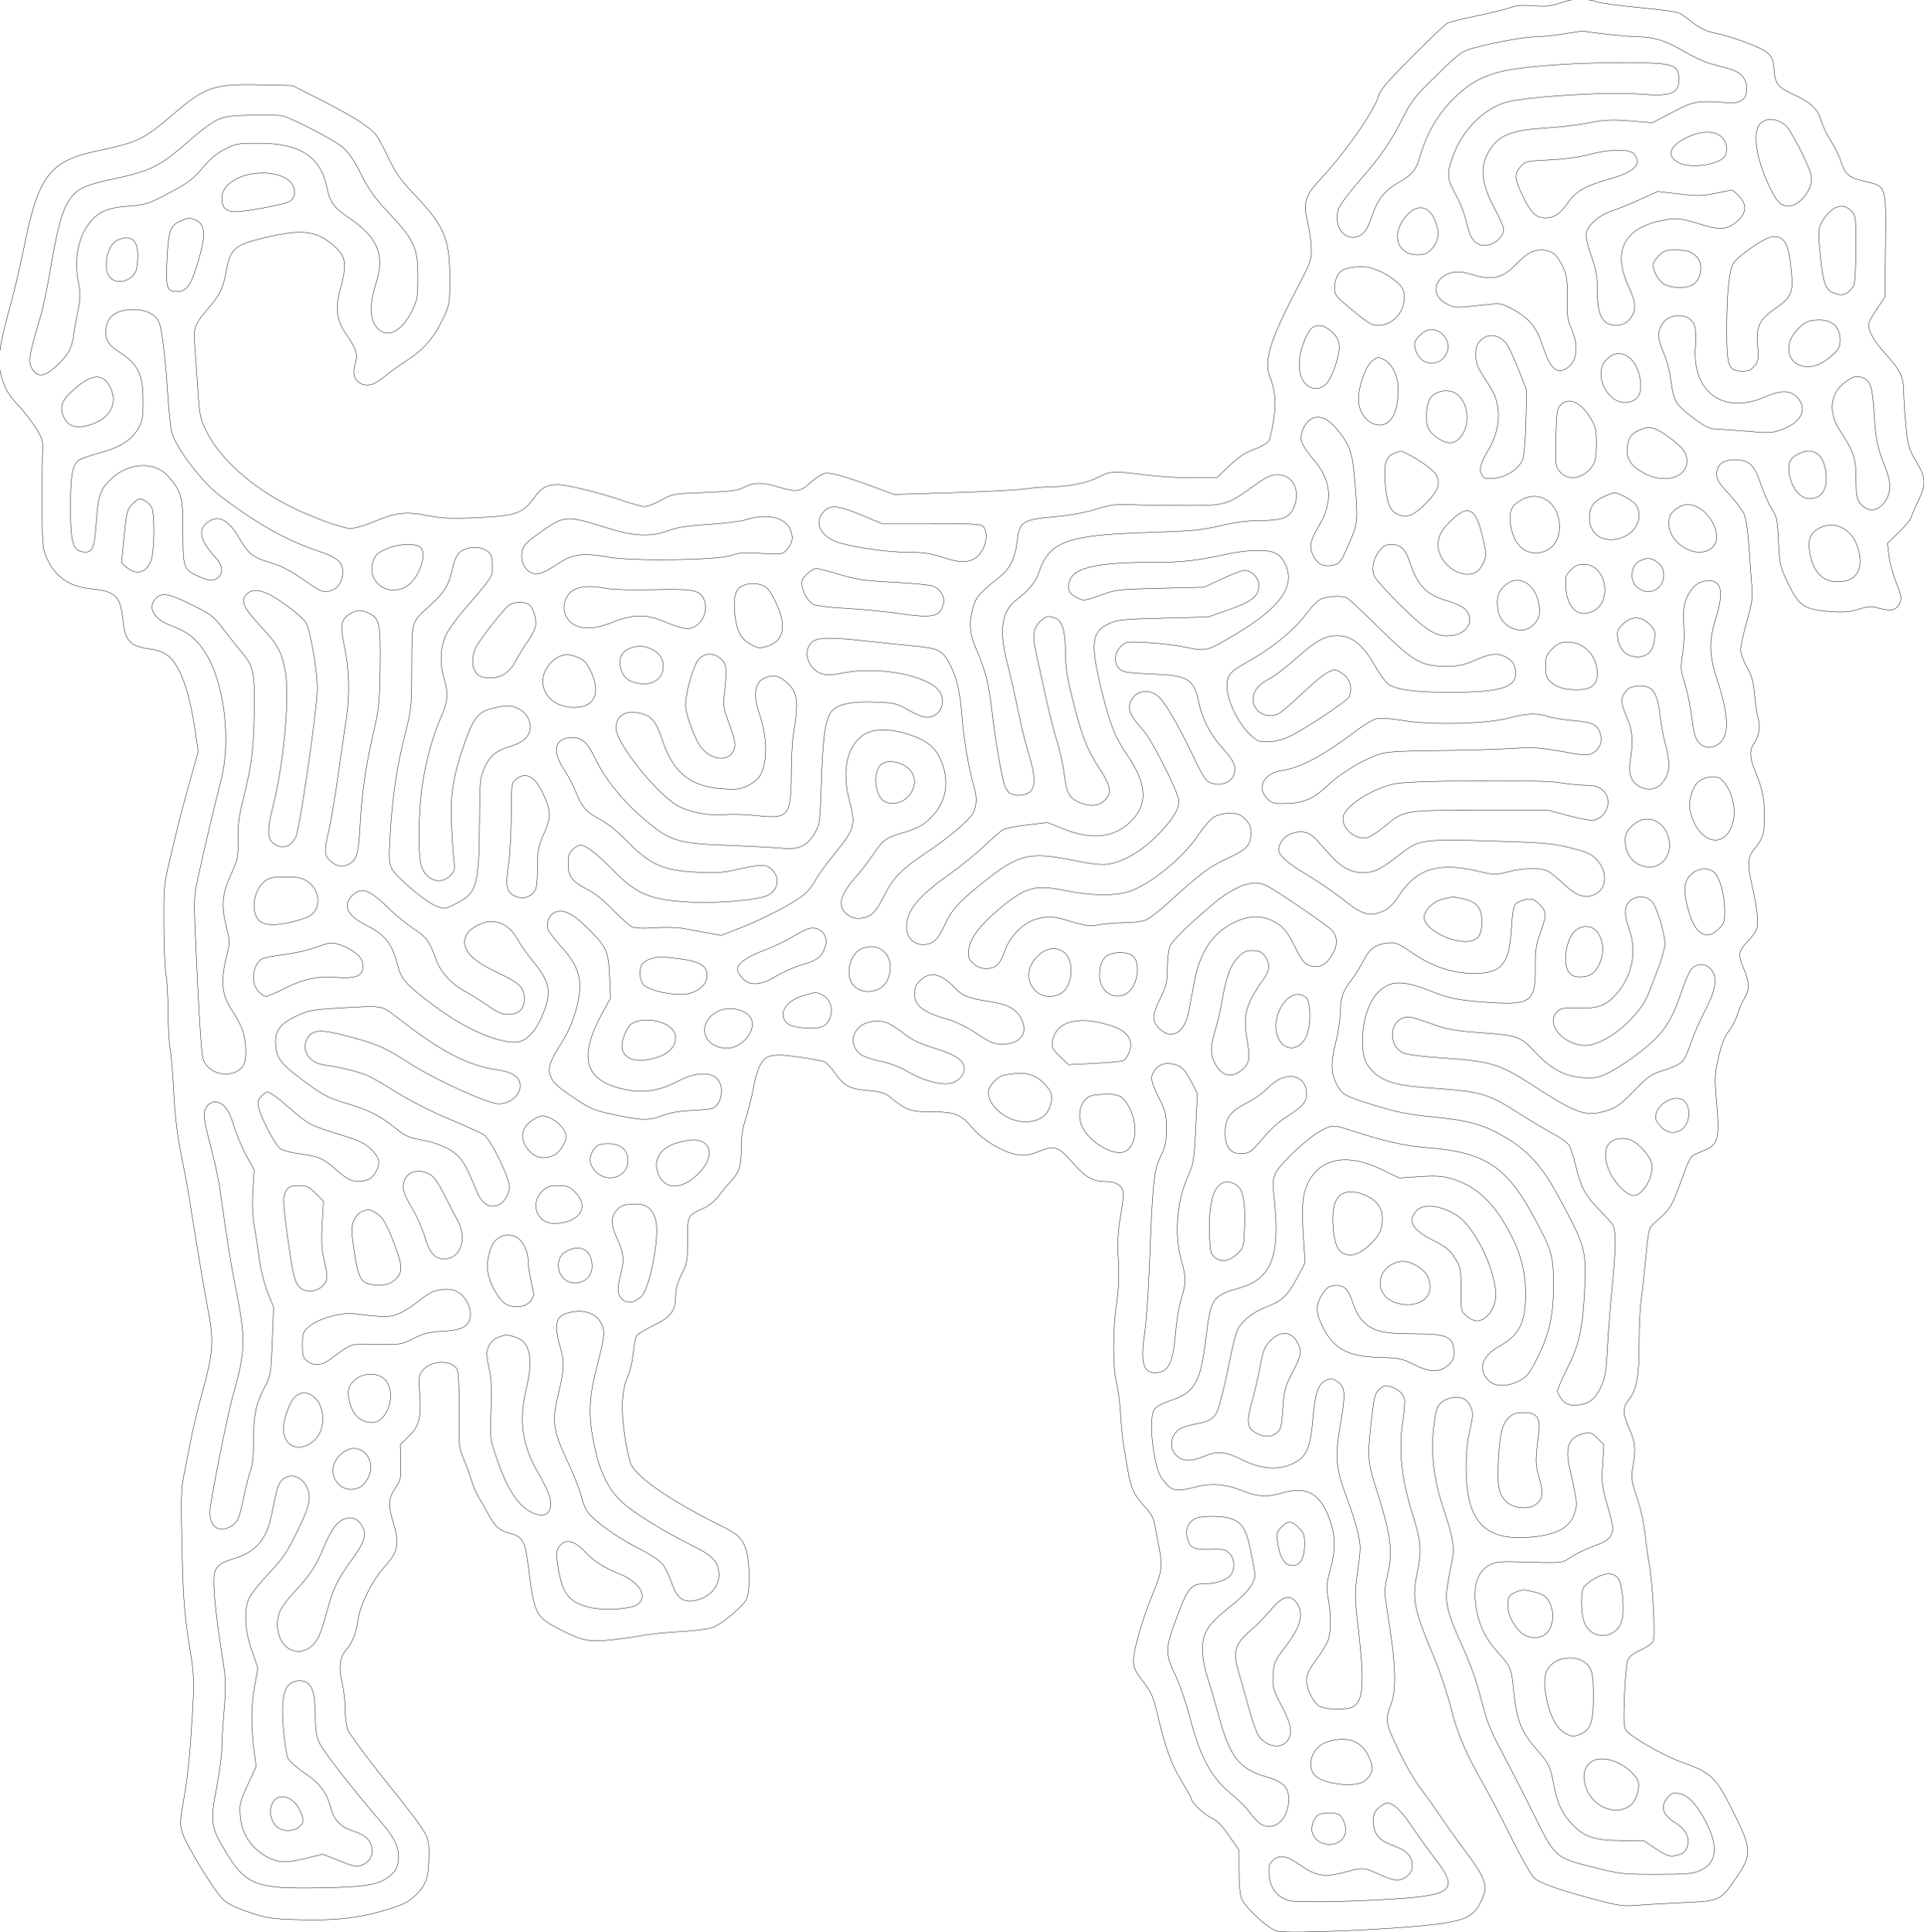 <?xml version="1.0" encoding="UTF-8"?>
<svg xmlns="http://www.w3.org/2000/svg" width="587.643mm" height="590.006mm" viewBox="-1093.822 -795.003 587.643 590.006">
    <path transform="matrix(-0.608,0,0,-0.608,-487.398,-190.37)" style="stroke:#000000;stroke-width:0.05mm;fill:none" d="M195,993.517C192.525,992.778,182.713,991.462,173.195,990.593C163.678,989.723,154.912,988.488,153.716,987.848C152.521,987.208,149.404,984.995,146.792,982.93C143.705,980.49,140.196,978.786,136.771,978.065C126.765,975.958,112.783,970.778,109.724,968.045C107.151,965.745,106.622,964.442,106.228,959.418C105.667,952.274,104.393,950.655,96.502,947.061C87.839,943.115,84.303,939.76,82.535,933.807C81.712,931.033,79.518,926.454,77.66,923.632C75.802,920.809,73.525,916.19,72.6,913.368C70.418,906.712,68.556,905.157,60.593,903.341C49.65,900.845,49.852,901.472,50.204,870.925L50.5,845.238L54.114,839.869C56.101,836.916,57.987,833.746,58.304,832.825C59.512,829.311,56.808,823.995,50,816.5C42.561,808.31,41.015,804.859,41.006,796.424C41.002,793.632,40.517,786.432,39.927,780.424C38.94,770.364,38.536,768.968,34.829,762.777C29.877,754.507,29.699,751.362,33.712,742.973C35.415,739.413,37.081,735.571,37.413,734.435C37.745,733.299,40.536,729.944,43.615,726.979L49.212,721.588L48.528,715.547C48.152,712.225,46.484,706.062,44.82,701.852C42.076,694.908,41.922,693.934,43.157,691.349C44.778,687.958,47.581,687.343,53.659,689.044C57.379,690.086,58.855,690.005,63.656,688.495C67.978,687.135,71.177,686.857,77.407,687.296C91.259,688.274,93.789,689.984,99.6,702.297C103.248,710.027,103.503,711.192,104.017,722.5C104.518,733.535,104.794,734.86,107.438,738.978C109.019,741.441,111.48,747.031,112.907,751.4C116.053,761.037,118.712,763.5,125.968,763.5C132.021,763.5,135,761.132,135,756.32C135,753.579,133.865,751.73,128.926,746.421C125.586,742.83,122.137,738.229,121.261,736.196C120.308,733.983,119.342,727.484,118.854,720C118.406,713.125,117.758,704.31,117.416,700.412C116.881,694.325,117.231,691.775,119.896,682.366C121.603,676.34,123,669.96,123,668.189C123,666.419,121.604,662.496,119.898,659.472C117.416,655.075,116.634,652.226,115.988,645.238C115.545,640.432,114.691,634.93,114.092,633.011C112.937,629.313,113.925,624.475,116.642,620.527C118.601,617.682,118.315,612.967,115.845,607.382C112.433,599.668,111.025,593.094,111.012,584.815C110.998,576.024,111.837,573.235,116.016,568.164C119.519,563.915,119.786,560.48,117.404,550.312C115.079,540.385,114.029,532.105,114.682,528.84C114.997,527.267,116.952,524.23,119.027,522.091C124.23,516.73,124.513,515.158,121.544,508.104C118.45,500.754,118.361,497.561,121.123,493.03C122.287,491.121,123.859,487.472,124.616,484.921C125.374,482.37,127.319,478.615,128.94,476.576C131.045,473.927,132.506,470.188,134.055,463.484C136.089,454.682,136.15,453.268,135.049,440.641C133.489,422.769,134.254,419.615,140.811,416.872C143.39,415.793,146.175,414.556,147,414.122C147.825,413.688,149.625,410.214,151,406.403C157.763,387.654,157.702,387.76,166.301,380.175C169.203,377.616,169.376,376.849,170.979,359.5C171.589,352.9,172.518,344.488,173.044,340.807C173.57,337.126,174,327.421,174,319.239C174,303.465,175.256,296.487,178.936,291.809C182.406,287.398,182.412,284.774,178.974,276.94C175.671,269.416,175.52,267.034,177.573,254.919C178.013,252.323,177.336,248.887,175.11,242.419C173.327,237.235,171.61,229.522,171.011,224C170.444,218.775,169.548,212.25,169.02,209.5C167.164,199.828,165.737,172.36,166.971,170.054C167.597,168.884,170.481,166.878,173.378,165.596C177.186,163.912,178.951,162.467,179.742,160.383C180.344,158.797,181.091,150.728,181.403,142.45C181.872,129.983,181.71,127.03,180.457,125.243C178.311,122.178,161.832,112.732,153.258,109.651C137.481,103.982,135.66,102.275,127.035,85.07C117.219,65.488,117.124,62.966,125.731,50.541C133.214,39.74,133.485,39.617,151.822,38.807C160.445,38.425,170.875,37.814,175,37.449C181.657,36.858,184.017,37.185,196,40.354C214.426,45.228,223.927,48.589,226.81,51.256C228.146,52.49,233.154,61.375,237.94,71C242.726,80.625,248.689,92.1,251.192,96.5C261.256,114.195,265.111,123.114,268.486,136.517C270.325,143.816,274.167,155.31,277.025,162.06C287.044,185.72,288.234,191.544,285.592,204C283.145,215.539,283.528,220.416,287.979,234.433C293.268,251.09,294.9,265.951,292.898,279.244C292.132,284.335,291.643,289.625,291.813,291C292.213,294.248,294.769,296.787,298.805,297.944C301.514,298.721,302.434,298.517,304.479,296.686C306.536,294.844,307.097,293.006,308.045,285C310.688,262.693,310.588,260.779,306.022,246.5C298.503,222.98,297.474,214.662,300.597,202.644C301.529,199.06,301.954,194.834,301.618,192.5C301.302,190.3,300.092,182.2,298.929,174.5C296.286,156.987,296.136,145.101,298.482,139C301.746,130.511,301.59,129.466,295.014,115.656C291.65,108.591,286.76,100.041,284.146,96.656C281.532,93.27,277.134,87.122,274.373,82.993C271.612,78.864,265.833,70.764,261.53,64.993C250.066,49.614,249.308,46.757,254.298,37.741C257.666,31.655,261.983,29.742,276.5,27.9C296.126,25.411,348.549,23.13,355.626,24.458C359.77,25.235,371.657,35.958,373.652,40.718C374.496,42.733,375,47.904,375,54.554L375,65.173L380.029,72.448C383.731,77.802,386.128,80.205,389.112,81.551C392.713,83.174,399,89.285,399,91.161C399,91.549,401.266,95.597,404.037,100.158C409.106,108.505,411.965,116.491,416.016,133.622C418.194,142.835,418.873,144.265,424.75,152.014C427.192,155.235,428,157.32,428,160.402C428,165.801,423.279,182.039,418.125,194.366C413.624,205.131,413.301,207.997,415.402,218.5C416.172,222.35,417.102,227.239,417.468,229.364C417.92,231.987,419.551,234.744,422.548,237.948C427.743,243.502,429.332,247.026,430.911,256.5C431.553,260.35,432.492,265.975,432.998,269C433.504,272.025,434.175,279.009,434.489,284.521C434.803,290.032,435.716,297.007,436.518,300.021C438.442,307.25,438.427,326.873,436.488,339.587C435.417,346.615,435.159,352.992,435.603,361.5C436.069,370.43,435.816,375.866,434.615,382.75C433.727,387.838,433,393.126,433,394.5C433,398.487,436.298,401,441.532,401C448.261,401,452.071,403.069,458.086,409.992C465.585,418.623,467.57,419.345,475.268,416.236C479.935,414.351,482.385,413.918,485.769,414.382C492.858,415.353,503.432,421.516,508.802,427.805C514.878,434.922,517.637,436,529.772,436C540.2,436,542.047,436.696,551.043,444.013C552.89,445.515,555.629,446.245,561.043,446.679C570.395,447.429,573.159,448.825,577.643,455.067C579.612,457.807,582.038,460.485,583.035,461.018C584.031,461.552,589.868,462.689,596.005,463.545C610.017,465.499,612.967,464.779,615.892,458.693C617,456.387,618.377,451.523,618.951,447.885C619.525,444.247,621.121,437.82,622.498,433.604C624.31,428.053,625,423.758,625,418.034C625,408.778,625.953,405.755,630.37,401C632.158,399.075,634.891,395.764,636.444,393.642C638.106,391.371,641.25,388.866,644.092,387.549C652.137,383.822,652,384.099,652,371.518C652,361.025,652.198,359.892,654.987,354.391C657.106,350.213,657.979,347.046,657.991,343.5C658.016,336.01,660.451,332.826,669.403,328.578C673.54,326.615,677.33,324.219,677.825,323.254C678.32,322.289,678.996,318.451,679.327,314.724C679.659,310.997,680.88,305.822,682.042,303.224C685.101,296.382,685.594,286.312,683.527,272.86C682.567,266.612,681.182,260.335,680.449,258.911C676.766,251.761,659.849,240.252,635,227.99C626.439,223.766,624.26,221.614,622.482,215.627C620.57,209.19,620.527,194.807,622.409,191.2C624.287,187.599,634.036,179.307,638.735,177.313C641.089,176.314,647.373,175.439,655.5,174.976C662.65,174.57,670.975,173.744,674,173.141C677.025,172.538,684,171.532,689.5,170.905C700.89,169.606,704.552,170.24,714.475,175.226C728.539,182.293,728.807,182.793,732.016,208C733.659,220.906,734.673,222.587,742,224.541C746.543,225.753,748.956,227.973,752.032,233.77C753.704,236.922,755.996,240.96,757.125,242.745C758.255,244.53,759.779,248.13,760.512,250.745C761.246,253.36,763.008,258.2,764.427,261.5C766.919,267.293,767.002,268.14,766.838,286.006C766.725,298.302,767.052,305.229,767.813,306.651C770.497,311.666,780.986,311.345,785.144,306.121C787.043,303.735,787.173,302.667,786.591,294.196C785.775,282.313,786.899,278.066,792.231,272.892L796.356,268.888L796.132,260.152C795.927,252.164,796.134,251.081,798.546,247.527C802.214,242.122,802.546,238.507,800.1,230.587C796.511,218.968,797.186,215.346,804.447,207.27C810.35,200.704,816.561,188.207,817.503,181C818.369,174.375,820.157,169.79,823.362,165.982C826.716,161.996,827.339,157.272,825.535,149.494C824.691,145.854,824,139.739,824,135.906C824,132.018,823.346,127.371,822.522,125.398C821.709,123.452,814.381,113.454,806.237,103.18C780.488,70.696,782,73.285,782,61.672C782,52.068,783.414,47.74,788.074,43.08C792.17,38.983,795.077,37.547,805.156,34.637C817.938,30.946,829.834,29.692,847.125,30.213C861.245,30.638,863.307,30.948,872.389,34.01C879.491,36.405,883.199,38.265,885.544,40.611C890.121,45.188,903.713,67.473,905.643,73.564C907.162,78.357,907.129,79.294,905.023,91.064C902.88,103.036,901.627,116.476,900.362,141.054C899.894,150.155,900.203,155.252,901.818,165.054C904.571,181.763,905.301,190.212,905.831,211.5C906.553,240.523,906.466,246.163,905.193,252.5C904.53,255.8,903.048,263.45,901.9,269.5C900.753,275.55,898.323,285.9,896.5,292.5C890.16,315.467,889.789,320.213,893.022,337.002C894.772,346.09,900.86,382.675,902.59,394.5C902.912,396.7,904.532,405.25,906.191,413.5C908.325,424.118,909.46,433.466,910.074,445.5C910.551,454.85,911.378,464.75,911.911,467.5C912.444,470.25,912.908,478.626,912.94,486.114C912.973,493.601,913.434,502.017,913.965,504.815C914.496,507.613,914.991,518.812,915.066,529.701C915.182,546.584,914.899,550.752,913.143,558C912.011,562.675,910.15,570.55,909.008,575.5C907.866,580.45,904.885,591.803,902.384,600.729L897.837,616.959L899.42,627.756C902.371,647.878,907.097,660.726,913.235,665.318C915.123,666.73,918.608,668.04,921.5,668.424C932.041,669.825,934.491,672.304,935.571,682.664C936.861,695.039,939.223,697.438,951.335,698.681C962.789,699.856,969.771,704.687,974.065,714.406C976.07,718.947,976.234,720.954,976.259,741.406C976.275,753.558,976.171,765.803,976.028,768.618C975.804,773.051,976.27,774.522,979.51,779.618C981.568,782.853,985.143,787.536,987.455,790.025C993.069,796.068,994.701,798.696,996.48,804.56C998.998,812.861,998.166,819.63,991.815,842.5C990.135,848.55,987.038,861.979,984.932,872.341C978.075,906.084,972.18,913.634,948.829,918.58C927.871,923.018,925.324,924.245,910.268,937.163C894.085,951.046,890.036,952.389,866,951.849L850.5,951.5L836.141,944.213C819.865,935.953,811.063,930.302,808.189,926.266C807.105,924.743,804.317,919.495,801.993,914.604C798.722,907.72,796.021,903.88,790.035,897.606C774.184,880.991,771.5,874.821,771.5,855C771.5,841.515,771.504,841.492,775.17,833.814C779.547,824.648,785.022,818.431,793.357,813.159C796.736,811.022,801.459,807.634,803.853,805.63C806.247,803.626,809.284,801.716,810.603,801.385C817.094,799.756,821.232,804.736,819.002,811.494C817.438,816.234,818.276,819.15,823.236,826.221C828.269,833.395,829.107,839.32,826.469,849.055C822.929,862.115,823.449,865.553,829.808,871.136C838.235,878.536,845.365,879.484,862.661,875.508C879.709,871.589,881.645,869.975,883.864,857.838C885.33,849.82,887.034,846.273,892.431,840C899.356,831.951,900.243,829.828,899.68,822.644C899.415,819.265,898.727,809.32,898.15,800.544C897.147,785.294,896.945,784.276,893.587,777.544C886.897,764.129,871.061,749.901,852.225,740.383C841.095,734.758,825.422,728.998,821.325,729.027C819.221,729.042,814.35,730.397,810.5,732.039C798.889,736.991,793.798,737.641,782.985,735.551C775.247,734.056,771.026,733.873,757.602,734.453C738.347,735.284,734.784,736.512,729.246,744.221C725.392,749.585,722.873,751.001,717.185,750.999C712.428,750.997,695.922,746.954,684.752,743.054C679.94,741.374,674.871,740,673.487,740C672.102,740,668.39,741.456,665.236,743.236C659.618,746.407,659.183,746.484,643.502,747.083C631.216,747.553,626.752,748.093,624.281,749.406C619.022,752.199,614.945,752.366,607.335,750.1C597.316,747.116,595.461,747.321,590.421,751.966C588.054,754.147,584.89,756.24,583.389,756.617C580.431,757.36,573.942,755.592,557.845,749.657L548.189,746.097L518.345,747.022C501.93,747.532,485.8,748.372,482.5,748.89C479.2,749.408,473.125,749.885,469,749.951C459.685,750.099,450.869,751.98,445.044,755.06C439.802,757.832,437.162,757.939,422.5,755.974C416.45,755.163,405.805,754.5,398.844,754.5L386.187,754.5L379.844,760.55C375.146,765.03,371.88,767.184,367.258,768.851C363.598,770.17,360.558,771.957,359.91,773.168C359.302,774.305,358.24,779.052,357.55,783.717C356.222,792.699,356.748,798.32,359.585,805.471C362.561,812.972,359.253,823.83,346.63,847.989C338.895,862.795,338.532,863.783,338.648,869.72C338.715,873.141,339.555,879.145,340.515,883.063C342.848,892.581,341.72,896.341,334.103,904.437C322.083,917.211,307.199,938.436,305.12,945.768C304.128,949.263,301.059,952.901,288.155,965.875C279.49,974.587,271.466,982.216,270.323,982.827C269.181,983.438,262.623,985.077,255.751,986.469C248.878,987.86,241.285,989.709,238.878,990.577C235.627,991.748,232.568,991.998,227,991.547C220.915,991.054,218.42,991.322,213.775,992.969C207.243,995.286,201.487,995.454,195,993.517z"/>
    <path transform="matrix(-0.608,0,0,-0.608,-487.398,-190.37)" style="stroke:#000000;stroke-width:0.05mm;fill:none" d="M211.5,977.514C216.45,976.7,222.904,976.027,225.843,976.017C231.331,976,246.862,973.18,257.5,970.27C263.038,968.754,264.443,967.706,275.758,956.638C286.943,945.698,288.453,943.779,292.996,934.719C298.945,922.854,303.888,915.77,315.299,902.752C319.998,897.391,324.373,891.399,325.021,889.437C327.552,881.766,322.951,874.185,316.516,875.425C312.514,876.196,310.593,878.708,307.963,886.611C305.421,894.249,301.803,898.775,295.208,902.565C287.769,906.84,286.127,908.852,283.888,916.437C280.583,927.633,275.311,936.692,267.506,944.586C259.993,952.185,253.601,955.886,243.515,958.476C233.502,961.047,207.759,962.993,183.7,962.997C156.291,963.001,154,962.334,154,954.352C154,947.425,158.142,945.909,173.533,947.205C189.269,948.531,230.767,945.97,241.014,943.041C251.672,939.994,262.466,929.314,267.006,917.324C270.849,907.173,270.763,905.128,266.138,896.749C263.766,892.452,261.426,886.41,260.59,882.42C258.779,873.779,255.64,870.479,250.075,871.364C246.068,872.001,242,875.951,242,879.204C242,880.355,243.974,884.943,246.387,889.399C253.794,903.078,254.31,911.423,248.294,920.239C243.928,926.638,237.203,929.151,221.964,930.075C214.858,930.507,205.547,931.545,201.272,932.383C190.93,934.41,188.192,934.547,176.931,933.597L167.361,932.789L157.222,938.081C146.396,943.73,145.107,943.957,129.859,942.893C122.694,942.394,120,944.391,120,950.2C120,954.965,123.044,958.384,128.628,959.893C130.758,960.468,134.975,961.616,138,962.444C141.025,963.272,147.288,966.19,151.918,968.928C160.908,974.245,166.679,975.967,175.799,976.055C180.13,976.097,198.32,978.059,202,978.881C202.275,978.942,206.55,978.327,211.5,977.514z"/>
    <path transform="matrix(-0.608,0,0,-0.608,-487.398,-190.37)" style="stroke:#000000;stroke-width:0.05mm;fill:none" d="M888.162,934.287C890.726,933.134,896.576,928.867,901.162,924.806C916.886,910.881,921.225,908.645,940.4,904.584C954.479,901.602,958.402,899.808,962.145,894.641C966.054,889.245,968.427,880.889,971.981,860C973.618,850.375,975.908,839.35,977.07,835.5C983.326,814.764,983.669,811.73,980.211,807.75C977.813,804.99,974.649,805.677,969.704,810.029C963.745,815.275,961.324,819.355,960.526,825.5C960.169,828.25,959.166,833.98,958.297,838.234C957.011,844.534,956.929,847.023,957.859,851.651C960.283,863.724,958.421,874.688,952.672,882.187C948.13,888.111,943.59,890.107,932.709,890.965C924.012,891.651,922.88,892.019,912.345,897.596C902.782,902.657,900.418,904.428,895.78,910C891.929,914.628,888.661,917.364,884.435,919.498C878.914,922.287,877.733,922.497,867.5,922.498C846.575,922.502,836.166,915.688,833.072,899.962C831.703,893.005,829.614,890.171,822.083,885.056C807.627,875.24,803.936,866.451,808.409,852.5C811.516,842.81,811.736,835.72,809.065,831.339C804.263,823.464,795.84,826.866,790.101,839C787.791,843.886,787.5,845.729,787.5,855.5C787.5,869.914,789.316,873.939,801.79,887.177C809.112,894.948,811.893,898.815,815.902,906.804C819.424,913.823,822.156,917.834,825.176,920.419C829.57,924.179,851.525,935.545,856,936.375C857.375,936.63,864.125,936.737,871,936.611C881.21,936.426,884.354,936,888.162,934.287z"/>
    <path transform="matrix(-0.608,0,0,-0.608,-487.398,-190.37)" style="stroke:#000000;stroke-width:0.05mm;fill:none" d="M112.733,932.769C116.957,929.391,115.8,917.225,109.984,903.861C105.543,893.657,103.266,891,98.966,891C93.034,891,86.21,900.125,87.556,906.256C88.819,912.004,98.148,929.97,100.876,931.905C105.213,934.982,109.569,935.299,112.733,932.769z"/>
    <path transform="matrix(-0.608,0,0,-0.608,-487.398,-190.37)" style="stroke:#000000;stroke-width:0.05mm;fill:none" d="M149.5,925.632C158.797,921.265,160.59,916.104,154,912.683C147.689,909.407,132.39,911.934,130.621,916.545C129.374,919.796,130.056,923.147,132.455,925.545C135.744,928.835,142.607,928.87,149.5,925.632z"/>
    <path transform="matrix(-0.608,0,0,-0.608,-487.398,-190.37)" style="stroke:#000000;stroke-width:0.05mm;fill:none" d="M198.768,916.879C203.556,915.565,211.197,914.519,218.838,914.129C230.769,913.521,231.255,913.408,233.588,910.694C236.789,906.971,236.638,904.776,232.604,896.358C228.366,887.514,225.786,885,220.946,885C216.648,885,213.54,887.17,209.509,892.988C205.77,898.382,200.641,901.263,189,904.506C176.178,908.078,172.158,912.202,176.655,917.171C178.967,919.727,188.865,919.596,198.768,916.879z"/>
    <path transform="matrix(-0.608,0,0,-0.608,-487.398,-190.37)" style="stroke:#000000;stroke-width:0.05mm;fill:none" d="M876.824,905.43C882.71,902.971,886,899.22,886,894.968C886,889.491,883.398,887.608,876.782,888.297C868.346,889.175,854.701,891.888,852.223,893.18C847.625,895.577,848.744,902.181,854.25,905.138C860.054,908.257,869.756,908.382,876.824,905.43z"/>
    <path transform="matrix(-0.608,0,0,-0.608,-487.398,-190.37)" style="stroke:#000000;stroke-width:0.05mm;fill:none" d="M135.573,897.39C142.344,895.989,144.747,895.944,154.001,897.045L164.643,898.31L173.571,894.261C178.482,892.033,184.872,889.449,187.772,888.518C193.729,886.605,199.536,881.697,200.53,877.736C200.98,875.944,200.188,872.164,198.099,866.129C195.565,858.813,195,855.606,195,848.558C195,835.651,192.383,831,185.122,831C181.01,831,177.067,834.657,176.355,839.128C175.904,841.964,176.566,844.502,179.389,850.754C187.292,868.257,181.857,879.448,163.467,883.54C155.491,885.314,153.772,885.149,141.859,881.465C132.953,878.71,129.09,879.245,124.079,883.927C119.968,887.766,119.913,892.067,123.923,896.077C125.531,897.685,127.058,899,127.316,899C127.575,899,131.29,898.275,135.573,897.39z"/>
    <path transform="matrix(-0.608,0,0,-0.608,-487.398,-190.37)" style="stroke:#000000;stroke-width:0.05mm;fill:none" d="M77.804,888.512C79.43,887.143,81.544,884.374,82.5,882.358C84.09,879.008,84.13,877.611,82.962,866.097C81.471,851.402,80.378,848.61,75.479,846.993C72.502,846.01,71.517,846.087,69.417,847.462C68.039,848.366,66.504,850.176,66.006,851.485C65.508,852.794,65.094,861.132,65.086,870.013C65.071,885.771,65.129,886.22,67.49,888.581C70.586,891.676,74.07,891.653,77.804,888.512z"/>
    <path transform="matrix(-0.608,0,0,-0.608,-487.398,-190.37)" style="stroke:#000000;stroke-width:0.05mm;fill:none" d="M290.431,886.642C298.902,877.66,296.066,866.5,285.313,866.5C281.52,866.5,280.39,866.999,277.918,869.766C274.552,873.533,274.118,877.925,276.533,883.782C279.522,891.035,285.188,892.201,290.431,886.642z"/>
    <path transform="matrix(-0.608,0,0,-0.608,-487.398,-190.37)" style="stroke:#000000;stroke-width:0.05mm;fill:none" d="M906.454,883.583C911.804,881.348,912.697,878.942,913.433,864.772C914.201,849.999,913.627,848,908.62,848C903.466,848,901.343,851.143,897.471,864.504C893.876,876.908,894.358,881.996,899.315,883.993C902.324,885.205,902.613,885.189,906.454,883.583z"/>
    <path transform="matrix(-0.608,0,0,-0.608,-487.398,-190.37)" style="stroke:#000000;stroke-width:0.05mm;fill:none" d="M117.488,870.112C121.332,867.434,125.27,864.175,126.239,862.871C128.678,859.591,129.933,848.424,129.969,829.684C130.007,810.124,129.226,808.046,121.823,808.015C118.995,808.004,117.647,808.633,115.99,810.74C114.061,813.192,113.9,814.271,114.461,820.99C115.259,830.558,113.674,833.881,105.649,839.466C97.73,844.977,96.6,847.377,97.433,856.909C98.385,867.809,99.59,872.248,102.163,874.332C105.386,876.943,109.186,875.897,117.488,870.112z"/>
    <path transform="matrix(-0.608,0,0,-0.608,-487.398,-190.37)" style="stroke:#000000;stroke-width:0.05mm;fill:none" d="M938.405,873.861C943.731,871.435,946.085,859.085,942,855C939.315,852.315,934.732,852.466,931.38,855.349C929.089,857.32,928.578,858.688,928.205,863.842C927.504,873.535,931.185,877.151,938.405,873.861z"/>
    <path transform="matrix(-0.608,0,0,-0.608,-487.398,-190.37)" style="stroke:#000000;stroke-width:0.05mm;fill:none" d="M164.077,866.077C165.685,864.469,167,862.43,167,861.545C167,858.115,164.029,853.066,161.128,851.566C157.597,849.74,151.143,849.522,147.657,851.11C142.748,853.347,141.303,862.107,145.25,865.698C148.253,868.43,149.559,868.828,155.827,868.921C160.436,868.989,161.548,868.606,164.077,866.077z"/>
    <path transform="matrix(-0.608,0,0,-0.608,-487.398,-190.37)" style="stroke:#000000;stroke-width:0.05mm;fill:none" d="M228.8,867.582C230.285,866.803,233.3,864.291,235.5,862C242.476,854.737,247.601,853.458,257.591,856.489C264.199,858.494,267.875,858.374,271.723,856.027C277.847,852.293,277.381,845.255,270.787,841.891C266.414,839.66,266.962,839.667,248.848,841.622C243.882,842.157,242.565,841.888,238,839.403C229.022,834.517,225.548,830.304,222.342,820.416C219.029,810.199,215.898,806.814,211.582,808.781C205.426,811.585,203.925,819.864,207.915,829C209.994,833.763,210.292,835.875,210.134,844.759C209.982,853.326,210.308,855.846,212.115,860.045C213.305,862.811,215.401,865.957,216.774,867.037C219.705,869.342,224.991,869.582,228.8,867.582z"/>
    <path transform="matrix(-0.608,0,0,-0.608,-487.398,-190.37)" style="stroke:#000000;stroke-width:0.05mm;fill:none" d="M323.076,858.721C325.476,857.222,327,853.633,327,849.481C327,846.385,326.129,845.336,317.904,838.528C310.235,832.181,308.236,831.001,305.154,831.007C298.024,831.019,292.018,837.358,292.007,844.882C292.001,848.574,292.535,849.768,295.4,852.471C298.984,855.851,304.491,858.833,309.5,860.107C313.113,861.026,320.611,860.26,323.076,858.721z"/>
    <path transform="matrix(-0.608,0,0,-0.608,-487.398,-190.37)" style="stroke:#000000;stroke-width:0.05mm;fill:none" d="M935.657,838.419C940.013,837.547,943.029,834.81,943.886,830.95C945.164,825.192,943.563,821.57,938.225,818.144C927.938,811.543,925.5,806.726,925.5,793C925.5,784.74,925.821,782.94,927.959,779.206C931.233,773.489,937.263,769.682,947.26,767.019C951.792,765.812,956.49,764.194,957.7,763.422C961.032,761.298,961.988,755.966,961.993,739.5C961.998,721.761,960.789,717.722,955.316,717.192C950.889,716.763,949.977,718.957,949.017,732.356C948.105,745.081,947.152,748.166,942.689,752.838C933.558,762.395,919.635,763.297,912.481,754.795C906.087,747.196,905.5,744.89,905.5,727.358C905.5,709.149,905.247,708.438,897.5,704.881C892.566,702.615,889.62,702.523,887.571,704.571C884.959,707.184,885.718,710.735,889.858,715.272C896.878,722.965,897.998,728.283,893.365,731.927C888.002,736.146,882.862,733.734,877.432,724.448C872.641,716.256,870.547,714.554,862.12,712.004C855.188,709.906,852.187,708.304,841.825,701.171C836.684,697.632,834.987,696.953,832.522,697.446C828.349,698.28,825.942,701.01,825.329,705.603C824.539,711.528,827.261,714.259,837.261,717.574C853.465,722.946,868.546,731.427,887.077,745.589C896.177,752.543,908.972,769.469,911.099,777.366C911.676,779.509,912.53,787.391,912.996,794.881C914.195,814.112,915.97,828.982,917.496,832.577C919.69,837.743,927.106,840.129,935.657,838.419z"/>
    <path transform="matrix(-0.608,0,0,-0.608,-487.398,-190.37)" style="stroke:#000000;stroke-width:0.05mm;fill:none" d="M158.383,835.045C161.762,833.76,164.346,829.579,164.198,825.636C164.131,823.861,162.929,819.903,161.527,816.84C160.066,813.649,158.537,807.755,157.945,803.034C156.733,793.369,155.579,791.326,148.095,785.593C140.551,779.814,138.77,778.975,133.777,778.855C131.424,778.798,124.55,778.308,118.5,777.767C108.283,776.853,107.093,776.937,101.773,778.955C92.494,782.473,89.388,788.883,94.25,794.478C97.817,798.583,102.436,798.759,110.76,795.105C131.666,785.93,147.597,797.576,145.65,820.611C145.303,824.716,145.485,829.094,146.073,830.78C147.658,835.326,152.882,837.136,158.383,835.045z"/>
    <path transform="matrix(-0.608,0,0,-0.608,-487.398,-190.37)" style="stroke:#000000;stroke-width:0.05mm;fill:none" d="M94.206,829.264C101.716,821.755,99.965,811.802,90.882,810.357C86.533,809.665,81.325,811.885,76.4,816.529C73.725,819.053,73,820.524,73,823.434C73,830.72,77.306,834.285,85.348,833.655C89.422,833.335,90.836,832.635,94.206,829.264z"/>
    <path transform="matrix(-0.608,0,0,-0.608,-487.398,-190.37)" style="stroke:#000000;stroke-width:0.05mm;fill:none" d="M337.925,830.04C340.289,828.775,343.714,820.677,344.515,814.459C345.752,804.854,341.11,797.93,334.538,799.58C331.096,800.444,328.646,804.146,326.142,812.265C323.583,820.564,324.138,824.036,328.661,828.007C332.192,831.107,334.844,831.689,337.925,830.04z"/>
    <path transform="matrix(-0.608,0,0,-0.608,-487.398,-190.37)" style="stroke:#000000;stroke-width:0.05mm;fill:none" d="M284.194,825.96C286.735,823.419,287.13,822.4,286.602,819.758C285.119,812.346,277.442,809.467,272.455,814.455C267.089,819.82,271.061,828.868,278.827,828.97C280.116,828.986,282.509,827.644,284.194,825.96z"/>
    <path transform="matrix(-0.608,0,0,-0.608,-487.398,-190.37)" style="stroke:#000000;stroke-width:0.05mm;fill:none" d="M253.545,823.545C255.482,821.609,256,820.059,256,816.201C256,812.214,255.279,810.195,252.1,805.275C246.588,796.747,246.054,795.61,245.054,790.264C243.804,783.585,245.466,775.64,249.567,768.681C253.786,761.523,254.512,758.825,252.987,755.975C251.948,754.033,251.199,753.823,246.831,754.242C240.389,754.861,233.945,759.239,232.344,764.084C231.709,766.008,231.034,774.539,230.844,783.041L230.5,798.5L234.411,808.5C236.562,814,239.205,819.773,240.285,821.328C243.814,826.413,249.694,827.397,253.545,823.545z"/>
    <path transform="matrix(-0.608,0,0,-0.608,-487.398,-190.37)" style="stroke:#000000;stroke-width:0.05mm;fill:none" d="M190.75,813.445C197.439,805.844,189.22,790.61,179.422,792.449C174.496,793.373,172.573,796.744,173.329,803.128C174.774,815.33,184.186,820.904,190.75,813.445z"/>
    <path transform="matrix(-0.608,0,0,-0.608,-487.398,-190.37)" style="stroke:#000000;stroke-width:0.05mm;fill:none" d="M308.273,813C311.412,810.531,315,800.364,315,793.941C315,787.051,310.117,781.091,304.424,781.032C298.457,780.97,295.056,787.482,295.04,799C295.032,805.352,298.045,811.705,302.021,813.716C305.246,815.348,305.295,815.343,308.273,813z"/>
    <path transform="matrix(-0.608,0,0,-0.608,-487.398,-190.37)" style="stroke:#000000;stroke-width:0.05mm;fill:none" d="M70.751,802.3C78.064,796.893,79.047,787.191,73.182,778.294C66.126,767.591,65.02,764.288,65.01,753.885C65.002,745.819,64.68,743.863,63.016,741.747C59.058,736.716,53.572,737.374,49.95,743.314C47.426,747.454,47.484,752.646,50.13,759.213C54.249,769.438,55.132,773.617,55.898,786.5C56.724,800.406,57.715,803.391,61.988,804.849C65.012,805.88,66.492,805.45,70.751,802.3z"/>
    <path transform="matrix(-0.608,0,0,-0.608,-487.398,-190.37)" style="stroke:#000000;stroke-width:0.05mm;fill:none" d="M958.413,800.441C965.641,794.553,967.514,791.088,965.981,786.442C963.908,780.16,959.17,778.617,950.904,781.534C942.28,784.576,938.513,791.461,941.504,798.713C944.782,806.663,950.107,807.207,958.413,800.441z"/>
    <path transform="matrix(-0.608,0,0,-0.608,-487.398,-190.37)" style="stroke:#000000;stroke-width:0.05mm;fill:none" d="M278.592,794.899C279.729,793.642,280.531,790.807,280.799,787.096C281.285,780.386,279.791,777.27,274.529,774.018C269.895,771.154,266.651,771.438,263.683,774.965C257.68,782.099,260.406,795.72,268.255,797.809C272.068,798.824,276.055,797.702,278.592,794.899z"/>
    <path transform="matrix(-0.608,0,0,-0.608,-487.398,-190.37)" style="stroke:#000000;stroke-width:0.05mm;fill:none" d="M213.595,790.897C215.241,789.079,215.546,786.859,215.84,774.558C216.173,760.642,216.125,760.257,213.72,757.461C209.486,752.539,201.601,754.101,197.264,760.72C195.948,762.728,195.5,765.455,195.5,771.456C195.5,778.43,195.866,780.122,198.249,784.177C203.21,792.615,209.531,795.383,213.595,790.897z"/>
    <path transform="matrix(-0.608,0,0,-0.608,-487.398,-190.37)" style="stroke:#000000;stroke-width:0.05mm;fill:none" d="M340.479,782.612C341.793,781.298,343.17,778.609,343.54,776.637C344.294,772.621,343.327,770.682,336.272,762.049C328.381,752.394,327.925,741.71,334.909,730.151C339.306,722.874,339.867,719.577,337.49,714.98C335.515,711.162,332.565,709.671,328.495,710.435C324.326,711.217,323.876,711.794,319.445,722.04C315.303,731.616,315.176,733.071,316.79,752.396C318.053,767.522,319.145,770.751,325.735,778.832C331.118,785.432,336.324,786.767,340.479,782.612z"/>
    <path transform="matrix(-0.608,0,0,-0.608,-487.398,-190.37)" style="stroke:#000000;stroke-width:0.05mm;fill:none" d="M173.844,778.446C178.238,776.688,180,773.722,180,768.088C180,763.161,177.226,759.655,170.72,756.358C164.232,753.07,156.385,753.35,152.492,757.007C148.802,760.474,149.054,765.9,153.093,769.939C156.939,773.785,163.855,778.593,166.505,779.263C169.721,780.077,169.785,780.07,173.844,778.446z"/>
    <path transform="matrix(-0.608,0,0,-0.608,-487.398,-190.37)" style="stroke:#000000;stroke-width:0.05mm;fill:none" d="M94.02,766.49C98.882,763.975,99.886,760.732,97.956,753.781C96.332,747.933,92.476,744,88.366,744C83.06,744,80,747.618,80,753.889C80,765.372,85.91,770.684,94.02,766.49z"/>
    <path transform="matrix(-0.608,0,0,-0.608,-487.398,-190.37)" style="stroke:#000000;stroke-width:0.05mm;fill:none" d="M296.756,766.935C301.208,765.383,302.422,761.608,301.607,751.845C300.757,741.648,299.148,737.718,295.142,736.059C290.465,734.122,287.114,735.513,280.75,742.034C274.803,748.128,273.625,751.563,275.976,755.954C277.518,758.836,287.348,765.532,293.601,767.961C293.656,767.982,295.076,767.521,296.756,766.935z"/>
    <path transform="matrix(-0.608,0,0,-0.608,-487.398,-190.37)" style="stroke:#000000;stroke-width:0.05mm;fill:none" d="M367.645,750.347C381.02,740.721,381.806,740.497,402,740.541C411.625,740.563,423.775,740.744,429,740.944C437.141,741.255,439.707,740.927,446.938,738.65C452.137,737.013,459.812,735.598,466.938,734.962C484.09,733.433,485.275,732.649,486.543,722C487.475,714.162,490.103,708.844,494.984,704.915C505.576,696.388,506.979,694.809,508.494,689.707C510.918,681.547,510.438,676.094,506.513,667.165C502.379,657.765,500.503,650.062,499.043,636.5C497.82,625.137,494.41,605.108,492.871,600.242C492.304,598.451,491.005,596.538,489.986,595.992C487.246,594.526,482.75,594.786,480.223,596.557C477.152,598.708,477.273,605.267,480.573,615.512C481.988,619.905,484.448,629.894,486.04,637.709C487.632,645.525,490.074,656.304,491.467,661.664C495.711,677.993,494.278,687.496,486.7,693.282C480.706,697.858,477.055,702.319,475.52,706.94C470.353,722.495,461.491,725.727,420.5,727.006C398.852,727.681,394,728.135,384.31,730.393C376.585,732.193,370.298,733,364.01,733C353.294,733,349.532,734.482,347.421,739.534C343.864,748.047,347.79,756,355.55,756C359.11,756,361.049,755.094,367.645,750.347z"/>
    <path transform="matrix(-0.608,0,0,-0.608,-487.398,-190.37)" style="stroke:#000000;stroke-width:0.05mm;fill:none" d="M191.617,745.086C196.885,742.694,199,739.62,199,734.354C199,725.639,191.313,721.081,182.372,724.496C175.011,727.307,171.723,735.304,175.633,740.886C177.136,743.032,184.161,746.956,186.5,746.956C187.05,746.956,189.353,746.115,191.617,745.086z"/>
    <path transform="matrix(-0.608,0,0,-0.608,-487.398,-190.37)" style="stroke:#000000;stroke-width:0.05mm;fill:none" d="M233.686,743.05C238.105,740.356,239.347,737.581,238.676,731.909C237.527,722.214,232.607,716.501,225.574,716.701C218.717,716.895,214.01,722.216,214.004,729.782C213.993,742.015,224.152,748.863,233.686,743.05z"/>
    <path transform="matrix(-0.608,0,0,-0.608,-487.398,-190.37)" style="stroke:#000000;stroke-width:0.05mm;fill:none" d="M930.93,741.224C933.511,738.643,933.799,737.508,935.03,725.075L936.355,711.702L933.622,709.351C928.283,704.759,922.424,707.387,920.948,715.036C919.707,721.471,919.809,736.487,921.114,739.351C922.113,741.544,925.106,743.751,927.327,743.932C927.782,743.97,929.403,742.751,930.93,741.224z"/>
    <path transform="matrix(-0.608,0,0,-0.608,-487.398,-190.37)" style="stroke:#000000;stroke-width:0.05mm;fill:none" d="M155.923,738.411C158.496,736.246,159,735.105,159,731.446C159,721.235,145.112,713.191,137.635,719.073C130.52,724.669,139.41,741,149.571,741C151.636,741,153.984,740.043,155.923,738.411z"/>
    <path transform="matrix(-0.608,0,0,-0.608,-487.398,-190.37)" style="stroke:#000000;stroke-width:0.05mm;fill:none" d="M583.545,737.545C589.063,732.028,585.082,724.409,575.238,721.647C566.206,719.113,550.424,717.012,540.364,717.006C533.181,717.001,529.568,716.443,523.466,714.393C512.386,710.672,507.16,711.923,503.398,719.198C501.489,722.888,501.622,728.442,503.658,730.128C504.965,731.209,510.537,731.5,529.908,731.5L554.5,731.5L564.5,735.681C576.322,740.624,580.097,740.994,583.545,737.545z"/>
    <path transform="matrix(-0.608,0,0,-0.608,-487.398,-190.37)" style="stroke:#000000;stroke-width:0.05mm;fill:none" d="M267.599,733.802C272.993,728.83,275,725.3,275,720.784C275,711.377,263.428,703.025,255.945,707.03C253.579,708.296,250.995,713.104,251.015,716.2C251.024,717.465,251.927,722.1,253.022,726.5C256.122,738.955,259.936,740.865,267.599,733.802z"/>
    <path transform="matrix(-0.608,0,0,-0.608,-487.398,-190.37)" style="stroke:#000000;stroke-width:0.05mm;fill:none" d="M622.591,733.435C625.291,732.575,633.8,731.491,641.5,731.027C651.788,730.407,657.091,729.601,661.5,727.988C671.028,724.503,678.901,724.957,694.472,729.89C711.772,735.371,713.884,735.303,723.264,728.966C727.362,726.198,731.769,722.81,733.057,721.439C737.369,716.85,735.168,707.833,729.382,706.381C726.604,705.684,723.844,706.858,715.706,712.197C709.696,716.14,703.541,716.775,691.984,714.645C679.987,712.433,636.66,713.026,630,715.493C626.352,716.844,623.509,717.037,614.989,716.511C604.867,715.886,604.399,715.948,602.354,718.181C599.25,721.569,598.719,724.392,600.418,728.459C603.016,734.676,612.218,736.742,622.591,733.435z"/>
    <path transform="matrix(-0.608,0,0,-0.608,-487.398,-190.37)" style="stroke:#000000;stroke-width:0.05mm;fill:none" d="M84.65,728.493C88.396,726.039,89.415,722.421,88.138,716.11C86.121,706.146,80.975,701.588,72.559,702.316C63.891,703.065,60.768,709.996,64.449,720.316C67.806,729.73,77.051,733.473,84.65,728.493z"/>
    <path transform="matrix(-0.608,0,0,-0.608,-487.398,-190.37)" style="stroke:#000000;stroke-width:0.05mm;fill:none" d="M304.371,717.971C307.518,714.232,308.624,708.92,307.048,705.117C306.399,703.549,300.385,696.872,293.684,690.279C280.219,677.03,275.475,674.271,267.91,675.285C259.868,676.364,256.351,683.442,261.365,688.456C262.666,689.757,266.514,691.602,269.917,692.557C280.923,695.645,285.343,700.216,289.443,712.749C291.38,718.671,293.975,721,298.634,721C300.956,721,302.515,720.177,304.371,717.971z"/>
    <path transform="matrix(-0.608,0,0,-0.608,-487.398,-190.37)" style="stroke:#000000;stroke-width:0.05mm;fill:none" d="M803.641,718.587C807.797,716.652,809.008,715.505,809.968,712.597C813.253,702.642,803.393,694.643,793.893,699.555C787.001,703.12,782.065,717.191,786.75,719.92C789.937,721.776,798.191,721.125,803.641,718.587z"/>
    <path transform="matrix(-0.608,0,0,-0.608,-487.398,-190.37)" style="stroke:#000000;stroke-width:0.05mm;fill:none" d="M766.707,716.785C768.028,715.556,769.379,712.479,770.073,709.116C771.758,700.948,774.154,696.933,781.089,690.658C791.014,681.676,790.488,683.402,790.586,659.5C790.672,638.755,790.717,638.324,794.339,624C798.249,608.54,800.462,592.986,801.538,573.397C802.091,563.338,801.933,560.772,800.604,558.202C798.347,553.836,783.673,541.422,778.381,539.401C773.959,537.713,773.937,537.715,768.252,540.623C757.727,546.006,756.735,549.554,756.537,582.5C756.419,602.201,756.266,603.826,754.07,608.778C751.385,614.834,748.207,617.453,740.914,619.618C734.367,621.562,731,624.828,731,629.232C731,633.234,733.109,636.488,737.011,638.506C740.464,640.291,742.271,640.35,749.052,638.895C756.962,637.199,759.439,634.286,763.986,621.33C769.762,604.871,771.311,595.22,770.611,580.063C770.292,573.153,769.757,565.159,769.422,562.298C768.876,557.631,769.076,556.833,771.361,554.548C776.437,549.472,784.21,552.627,786.029,560.5C787.462,566.707,787.163,586.76,785.455,599.01C783.694,611.637,780.252,624.312,775.879,634.276C772.398,642.208,772.122,646.231,774.503,654.386C776.688,661.87,776.154,669.994,773.074,676.148C771.794,678.704,767.542,684.484,763.624,688.992C750.549,704.035,750,704.864,750,709.554C750,715.39,750.778,716.99,754.4,718.606C758.278,720.336,763.762,719.525,766.707,716.785z"/>
    <path transform="matrix(-0.608,0,0,-0.608,-487.398,-190.37)" style="stroke:#000000;stroke-width:0.05mm;fill:none" d="M379.5,716.437C396.307,712.767,403.047,712.003,418.591,712.001C445.633,711.999,457.31,709.493,459.948,703.126C461.638,699.045,460.481,696.197,456.326,694.215C452.915,692.589,452.605,692.623,444.661,695.496C436.81,698.336,435.665,698.469,414.5,698.998L392.5,699.548L383.408,703.774C378.408,706.098,373.406,708,372.293,708C368.669,708,365,704.218,365,700.483C365,695.078,368.231,692.453,380,688.297L390.5,684.59L413,684.016C433.272,683.5,435.974,683.227,440.284,681.263C449.313,677.148,449.865,670.918,443.454,645.506C439.497,629.823,437.117,624.007,430.922,614.885C421.313,600.735,420.675,590.76,428.843,582.35C437.163,573.783,448.634,572.318,462.833,578.009L471.166,581.348L481.142,580.178C486.629,579.534,492.104,578.497,493.309,577.874C494.514,577.251,498.875,573.506,503,569.553C507.125,565.6,515.001,559.192,520.502,555.313C535.882,544.47,542,536.982,542,529.004C542,523.732,538.588,520,533.768,520C528.944,520,526.166,522.444,523.019,529.457C519.46,537.389,516.06,541.202,503.621,551.207C486.071,565.324,480.227,566.807,459.139,562.492C449.855,560.592,444.363,559.948,441.139,560.381C433.455,561.413,424.61,566.463,416.546,574.423C408.403,582.461,404.522,588.858,405.331,592.906C406.425,598.377,418.891,622.929,422.725,627.164C430.647,635.913,431.738,639.521,427.927,644.365C424.97,648.125,418.913,648.071,415.106,644.25C411.498,640.628,405.565,630.352,398.107,614.804C392.634,603.395,391.719,602.062,388.667,601.055C382.844,599.133,377.1,602.576,377.032,608.027C376.995,610.914,378.597,613.499,384.641,620.308C389.636,625.934,393.534,633.7,395.117,641.178C397.758,653.658,400.262,655.197,419.149,655.954C430.684,656.415,433.123,656.795,434.899,658.405C437.927,661.151,437.696,666.395,434.401,669.69C431.839,672.252,431.648,672.281,420.953,671.717C414.986,671.402,406.245,670.342,401.528,669.362C391.304,667.237,391.188,667.268,376.25,676.207C354.498,689.223,346.904,699.654,351.379,710.364C353.78,716.111,357.257,718.002,365.385,717.983C369.298,717.973,375.65,717.278,379.5,716.437z"/>
    <path transform="matrix(-0.608,0,0,-0.608,-487.398,-190.37)" style="stroke:#000000;stroke-width:0.05mm;fill:none" d="M173.385,712.87C178.141,710.703,179.105,703.215,175.094,699.585C169.703,694.706,161.6,698.257,161.6,705.5C161.6,708.363,162.257,709.824,164.356,711.63C167.406,714.253,169.668,714.564,173.385,712.87z"/>
    <path transform="matrix(-0.608,0,0,-0.608,-487.398,-190.37)" style="stroke:#000000;stroke-width:0.05mm;fill:none" d="M208.438,708.065C211.026,705.363,211.215,704.646,210.81,699.052C210.076,688.908,204.407,684.005,197.319,687.385C187.054,692.28,190.556,711,201.736,711C204.734,711,206.271,710.327,208.438,708.065z"/>
    <path transform="matrix(-0.608,0,0,-0.608,-487.398,-190.37)" style="stroke:#000000;stroke-width:0.05mm;fill:none" d="M592.156,705.998C594.717,703.437,595.054,702.521,594.448,699.763C593.558,695.709,591.321,692.242,588.687,690.833C587.571,690.235,580.322,689.383,572.579,688.939C564.835,688.495,553.584,687.427,547.576,686.566C528.451,683.824,525.163,684.464,523.468,691.257C522.612,694.686,525.009,698.67,528.802,700.122C530.286,700.69,539.15,701.544,548.5,702.021C562.829,702.75,567.071,703.354,575.5,705.862C581,707.498,586.322,708.873,587.327,708.918C588.332,708.963,590.505,707.649,592.156,705.998z"/>
    <path transform="matrix(-0.608,0,0,-0.608,-487.398,-190.37)" style="stroke:#000000;stroke-width:0.05mm;fill:none" d="M147.144,698.982C150.902,694.502,152.378,688.357,151.552,680.642C151.149,676.88,151.368,670.924,152.079,666.279C153.206,658.917,153.132,657.841,151.069,651.421C149.845,647.615,148.253,639.857,147.532,634.182C146.484,625.941,145.761,623.374,143.936,621.432C141.042,618.351,136.933,618.293,133.457,621.283C128.517,625.533,129.013,635.673,135.06,654.021C138.815,665.414,138.93,673.01,135.513,683.712C131.062,697.647,132.655,703.706,140.494,702.666C143.377,702.284,145.242,701.251,147.144,698.982z"/>
    <path transform="matrix(-0.608,0,0,-0.608,-487.398,-190.37)" style="stroke:#000000;stroke-width:0.05mm;fill:none" d="M241.923,699.923C244.877,696.969,245.501,694.758,245.007,689C244.465,682.687,239.337,678,232.973,678C228.602,678,223.998,682.71,224.006,687.173C224.027,700.229,234.304,707.542,241.923,699.923z"/>
    <path transform="matrix(-0.608,0,0,-0.608,-487.398,-190.37)" style="stroke:#000000;stroke-width:0.05mm;fill:none" d="M625.17,699.869C628.138,698.352,629.22,692.84,628.116,684.868C626.992,676.758,625.064,673.445,619.788,670.556C616.644,668.834,615.763,668.754,612.071,669.86C603.34,672.477,601.961,680.506,608.132,692.794C610.928,698.361,612.095,699.699,615,700.669C618.445,701.82,621.884,701.55,625.17,699.869z"/>
    <path transform="matrix(-0.608,0,0,-0.608,-487.398,-190.37)" style="stroke:#000000;stroke-width:0.05mm;fill:none" d="M705.861,699.378C715.975,697.355,717.02,683.619,707.339,679.939C702.952,678.271,697.221,678.933,689.5,682C679.156,686.109,672.304,686.084,662.772,681.9C658.887,680.195,654.102,678.8,652.138,678.8C645.324,678.8,640.639,687.721,644.079,694.147C646.201,698.112,650.125,698.767,668.89,698.286C678.576,698.038,688.975,698.269,692,698.801C698.996,700.029,701.983,700.153,705.861,699.378z"/>
    <path transform="matrix(-0.608,0,0,-0.608,-487.398,-190.37)" style="stroke:#000000;stroke-width:0.05mm;fill:none" d="M873.171,696.345C876.967,692.91,875.455,689.405,865.747,679.134C857.846,670.774,855.592,666.434,853.985,656.484C851.917,643.674,854.875,611.318,860.009,590.603C863.58,576.192,863.368,572.625,858.787,570.054C855.027,567.943,850.966,569.551,848.804,574.005C846.757,578.222,838,638.621,838,648.521C838,657.993,841.67,678.939,843.867,682C846.212,685.268,857.41,693.743,862.5,696.102C867.48,698.41,870.806,698.486,873.171,696.345z"/>
    <path transform="matrix(-0.608,0,0,-0.608,-487.398,-190.37)" style="stroke:#000000;stroke-width:0.05mm;fill:none" d="M919,694C923.558,689.442,920.206,683.437,911.286,680.185C903.56,677.367,899.251,674.045,894.845,667.505C884.833,652.646,881.041,622.808,886.521,602C889.334,591.317,895,567.32,898.091,553C900.04,543.972,900.086,542.284,899.028,519C897.258,480.062,896.223,464.684,895.191,462C892.388,454.711,881.323,452.517,876.028,458.201C874.444,459.901,874,461.731,874,466.563C874,473.959,875.623,478.946,880.372,486.14C886.291,495.107,886.893,501.14,883.295,515.405C881.934,520.797,881.96,521.926,883.586,528.405C886.39,539.574,885.957,545.129,881.518,554.961C877.919,562.932,877.72,563.896,877.874,572.682C878.002,580.019,877.418,584.445,875.096,593.736C870.892,610.558,869.931,618.465,869.702,638.115C869.475,657.646,869.954,659.658,876.771,667.798C878.822,670.247,882.757,675.227,885.516,678.865C890.093,684.902,891.447,685.934,901.016,690.678C912.511,696.377,915.982,697.018,919,694z"/>
    <path transform="matrix(-0.608,0,0,-0.608,-487.398,-190.37)" style="stroke:#000000;stroke-width:0.05mm;fill:none" d="M333.943,693.53C335.507,692.721,338.378,689.891,340.323,687.241C346.997,678.15,357.627,669.391,371.5,661.554C379.814,656.857,381,655.358,381,649.547C381,639.378,369.95,622.159,363.25,621.889C358.413,621.695,355.61,622.162,350.9,623.949C345.025,626.177,320.474,642.323,319.635,644.509C318.05,648.64,318.984,652.808,322.077,655.411C323.769,656.835,325.906,657.998,326.827,657.996C329.574,657.99,334.059,654.762,343.021,646.34C347.684,641.958,352.613,637.613,353.973,636.686C361.738,631.391,371.168,639.183,366.837,647.316C365.436,649.946,363.676,651.418,358.857,653.988C356.853,655.057,351.06,659.593,345.983,664.068C336.102,672.78,331.936,675.099,326.023,675.18C318.177,675.289,312.881,670.973,306,658.864C304.075,655.476,301.37,651.863,299.989,650.835C296.161,647.986,286.141,646.673,268.5,646.711C243.984,646.763,236,649.104,236,656.24C236,660.189,237.514,662.697,240.98,664.49C245.227,666.686,248.239,666.374,256.305,662.906C262.29,660.332,264.798,659.813,271.218,659.818C283.49,659.828,287.602,662.216,305,679.43C312.975,687.321,320.175,694.017,321,694.31C324.038,695.388,331.181,694.958,333.943,693.53z"/>
    <path transform="matrix(-0.608,0,0,-0.608,-487.398,-190.37)" style="stroke:#000000;stroke-width:0.05mm;fill:none" d="M741.692,690.503C744.323,688.66,756.097,673.674,758.351,669.3C760.658,664.823,760.481,658.894,757.961,656.189C756.401,654.514,754.775,654,751.038,654C745.215,654,741.082,656.934,737.831,663.376C736.686,665.644,734.229,669.587,732.372,672.137C730.515,674.688,728.723,678.135,728.39,679.798C727.653,683.486,729.543,689.63,731.825,690.962C734.333,692.425,739.276,692.195,741.692,690.503z"/>
    <path transform="matrix(-0.608,0,0,-0.608,-487.398,-190.37)" style="stroke:#000000;stroke-width:0.05mm;fill:none" d="M821.723,686.027C826.053,683.387,826.618,680.262,824.508,670.617C821.938,658.869,821.532,645.341,823.394,633.5C824.259,628,826.122,615.175,827.535,605C828.947,594.825,830.98,582.675,832.053,578C834.549,567.12,834.504,564.81,831.75,562.289C828.445,559.265,825.51,558.685,822.191,560.401C818.186,562.472,817.257,565.61,816.531,579.5C815.699,595.431,813.542,610.489,809.81,626.418C807.035,638.263,806.718,641.343,806.458,658.986C806.131,681.146,806.753,684.121,812.213,686.493C816.612,688.405,817.929,688.34,821.723,686.027z"/>
    <path transform="matrix(-0.608,0,0,-0.608,-487.398,-190.37)" style="stroke:#000000;stroke-width:0.05mm;fill:none" d="M474.462,682.75C478.049,679.614,478.928,675.584,477.462,669C476.788,665.975,474.629,656.075,472.664,647C470.698,637.925,467.928,626.9,466.508,622.5C465.087,618.1,463.439,610.675,462.846,606C461.599,596.186,460.469,593.925,455.674,591.649C450.511,589.199,445.398,589.511,442.455,592.455C438.701,596.208,439.282,599.653,445.183,608.622C451.346,617.99,453.97,624.785,458.651,643.5C461.391,654.453,462.161,659.568,462.192,667C462.236,677.597,463.699,682.545,467.206,683.952C470.696,685.353,471.669,685.192,474.462,682.75z"/>
    <path transform="matrix(-0.608,0,0,-0.608,-487.398,-190.37)" style="stroke:#000000;stroke-width:0.05mm;fill:none" d="M182.202,680.952C184.884,678.269,185.184,677.411,184.7,673.799C183.933,668.084,180.226,664.545,175.005,664.545C169.714,664.545,166.942,667.335,166.265,673.34C165.804,677.432,166.066,678.22,168.798,680.952C173.013,685.167,177.987,685.167,182.202,680.952z"/>
    <path transform="matrix(-0.608,0,0,-0.608,-487.398,-190.37)" style="stroke:#000000;stroke-width:0.05mm;fill:none" d="M589.686,671.826C594.377,667.418,591.479,658.303,584.673,656.057C582.136,655.22,579.439,655.343,572.94,656.594C555.969,659.86,531.951,655.302,525.772,647.642C523.051,644.268,523.476,638.557,526.635,636.073C530.374,633.132,533.38,633.477,540.904,637.714C547.082,641.193,548.142,641.454,557.62,641.823C570.749,642.334,578.222,640.404,580.552,635.9C583.114,630.945,584.124,622.726,584.84,601C585.496,581.103,585.596,580.364,588.224,575.88C591.919,569.577,596.27,567.569,604.384,568.423C607.748,568.777,619.95,569.427,631.5,569.866C658.358,570.888,661.21,571.88,676.729,585.589C685.295,593.156,694.026,604.244,697.936,612.521C702.157,621.454,704.822,624,709.955,624C718.607,624,720.367,617.419,714.18,608.195C712.079,605.063,709.308,599.8,708.022,596.5C705.092,588.979,703.005,586.653,695.685,582.751C692.397,580.999,686.932,576.627,683.173,572.744C670.81,559.968,664.706,557.238,646.5,556.339C638.071,555.924,633.747,556.202,628,557.531C614.99,560.54,612.464,560.555,609.551,557.642C604.966,553.057,606.867,546.127,613.253,544.146C619.877,542.092,638.118,540.702,650.289,541.324C670.743,542.37,677.552,545.177,689.544,557.508C697.496,565.684,703.146,569.989,705.936,569.996C706.725,569.998,708.413,569.022,709.686,567.826C711.527,566.096,712,564.593,712,560.472C712,554.219,709.877,551.488,701.869,547.441C698.723,545.85,693.603,541.726,689.5,537.478C685.65,533.491,681.445,529.689,680.155,529.029C678.542,528.203,674.948,528.023,668.655,528.454C663.62,528.799,657.25,528.664,654.5,528.155C651.75,527.646,646.265,526.641,642.311,525.921L635.123,524.614L625.311,528.439C613.344,533.105,597.991,541.191,593.329,545.284C591.433,546.949,589,550.04,587.921,552.154C586.843,554.268,582.963,559.711,579.299,564.249C567.607,578.731,567.43,579.345,570.933,593.269C574.331,606.776,572.166,618.317,565.123,624.243C559.695,628.811,550.818,629.062,539.198,624.978C531.966,622.436,527.693,619.005,525.227,613.759C520.39,603.468,521.478,593.147,528.205,585.504C532.857,580.22,535.911,578.456,544.831,575.905C552.312,573.766,553.828,572.578,559.264,564.596C561.475,561.348,564.739,557.073,566.516,555.096C574.891,545.777,576.789,540.297,573.034,536.267C570.483,533.529,567.607,532.663,563.573,533.42C559.404,534.202,557.05,536.826,552.704,545.534C548.661,553.633,543.833,558.457,531.851,566.37C521.701,573.073,511.614,581.521,508.969,585.532C506.799,588.824,506.462,593.705,508.039,599.007C510.555,607.47,513.183,622.379,513.994,632.786C515.072,646.634,516.481,653.163,519.882,660.082C523.685,667.818,525.636,668.862,538.513,670.052C544.556,670.61,554.9,671.676,561.5,672.421C580.494,674.562,586.917,674.427,589.686,671.826z"/>
    <path transform="matrix(-0.608,0,0,-0.608,-487.398,-190.37)" style="stroke:#000000;stroke-width:0.05mm;fill:none" d="M217.6,668.6C220.631,665.569,221,664.611,221,659.774C221,655.439,220.548,653.925,218.75,652.241C215.516,649.211,211.66,648,205.249,648C198.067,648,195,650.458,195,656.214C195,664.938,201.635,671.989,209.85,671.996C213.466,671.999,214.773,671.427,217.6,668.6z"/>
    <path transform="matrix(-0.608,0,0,-0.608,-487.398,-190.37)" style="stroke:#000000;stroke-width:0.05mm;fill:none" d="M680.872,668.895C685.973,667.117,687.511,661.822,684.575,656.145C682.785,652.683,679.16,651,673.492,651C662.995,651,660.593,664.308,670.326,668.541C674.233,670.241,676.767,670.326,680.872,668.895z"/>
    <path transform="matrix(-0.608,0,0,-0.608,-487.398,-190.37)" style="stroke:#000000;stroke-width:0.05mm;fill:none" d="M646.252,663.475C648.854,660.873,653.004,646.749,653.001,640.503C652.999,635.631,648.218,622.72,644.945,618.75C639.737,612.431,631.411,611.809,628.798,617.544C627.516,620.357,627.966,622.601,631.996,633.5C633.856,638.53,634.096,640.551,633.479,646C632.043,658.7,632.284,660.987,635.336,663.612C638.96,666.73,643.049,666.678,646.252,663.475z"/>
    <path transform="matrix(-0.608,0,0,-0.608,-487.398,-190.37)" style="stroke:#000000;stroke-width:0.05mm;fill:none" d="M720.69,661.583C728.97,652.699,723.705,640.447,711.086,639.234C699.033,638.076,694.832,645.91,701.01,658.02C703.145,662.205,704.374,663.321,708.5,664.824C713.062,666.485,717.129,665.404,720.69,661.583z"/>
    <path transform="matrix(-0.608,0,0,-0.608,-487.398,-190.37)" style="stroke:#000000;stroke-width:0.05mm;fill:none" d="M613.343,653.89C618.251,651.654,619.153,645.848,616.06,636.415C611.904,623.741,611.663,612.419,615.397,605.199C616.327,603.401,618.791,601.311,621.567,599.967C625.581,598.024,627.262,597.801,634.345,598.272C650.477,599.345,659.242,606.364,664.598,622.5C667.696,631.836,669.898,634.626,675.319,636.086C682.76,638.09,688,635.125,688,628.911C688,620.966,666.427,594.29,655.868,589.178C649.679,586.182,640.745,584.681,633,585.335C629.425,585.637,622.329,585.41,617.231,584.829C601.261,583.01,600.042,584.495,599.927,605.899C599.887,613.38,599.452,621.975,598.961,625C596.021,643.093,596.597,646.959,603.041,652.381C606.391,655.2,609.475,655.652,613.343,653.89z"/>
    <path transform="matrix(-0.608,0,0,-0.608,-487.398,-190.37)" style="stroke:#000000;stroke-width:0.05mm;fill:none" d="M179.975,648.025C183.398,644.602,183.495,641.483,180.39,634.71C177.352,628.082,176.859,622.385,178.449,612.284C179.457,605.885,177.913,601.524,173.909,599.453C168.432,596.62,163.439,598.317,160.494,604.011C158.496,607.874,158.612,612.511,160.922,621.239C161.98,625.232,163.152,631.65,163.527,635.5C164.257,642.983,165.928,647.276,168.75,648.92C171.755,650.67,177.813,650.187,179.975,648.025z"/>
    <path transform="matrix(-0.608,0,0,-0.608,-487.398,-190.37)" style="stroke:#000000;stroke-width:0.05mm;fill:none" d="M239,633.881C249.993,630.843,277.891,630.092,292.014,632.454C297.66,633.398,303.738,633.897,305.521,633.562C307.304,633.228,311.694,630.735,315.276,628.023C332.532,614.96,343.734,608.912,353.344,607.471C362.578,606.086,366.351,598.897,360.772,593.318C358.607,591.152,357.378,590.794,352.365,590.864C342.638,591.001,337.74,593.06,330.185,600.186C323.195,606.781,311.207,613.782,303,616.063C300.083,616.874,290.411,617.365,275.5,617.458C262.85,617.537,246.425,617.98,239,618.442C226.988,619.189,224.114,619.03,212.928,617.001C201.85,614.991,200.011,614.886,197.451,616.112C194.099,617.719,192.419,621.548,193.382,625.385C194.639,630.394,197.004,631.66,206.61,632.466C211.5,632.876,217.3,633.792,219.5,634.501C225.337,636.382,230.546,636.217,239,633.881z"/>
    <path transform="matrix(-0.608,0,0,-0.608,-487.398,-190.37)" style="stroke:#000000;stroke-width:0.05mm;fill:none" d="M553.986,611.008C556.802,609.5,558.24,604.025,557.125,599.059C555.803,593.178,553.539,591,548.745,591C541.194,591,535.626,599.696,539.064,606.119C541.521,610.711,549.597,613.357,553.986,611.008z"/>
    <path transform="matrix(-0.608,0,0,-0.608,-487.398,-190.37)" style="stroke:#000000;stroke-width:0.05mm;fill:none" d="M145.24,600.749C147.728,597.547,149.238,591.369,148.438,587.666C144.621,570.004,129.544,566.923,126.494,583.182C124.944,591.443,129.925,603.366,135.284,604.225C138.789,604.786,143.337,603.198,145.24,600.749z"/>
    <path transform="matrix(-0.608,0,0,-0.608,-487.398,-190.37)" style="stroke:#000000;stroke-width:0.05mm;fill:none" d="M738.139,603.087C740.44,601.223,740.502,600.756,740.575,584.837C740.617,575.852,741.243,564.622,741.967,559.882C743.543,549.558,742.962,546.549,738.994,544.497C735.509,542.695,731.921,543.325,729.324,546.195C727.825,547.85,727.485,550.018,727.416,558.355C727.34,567.529,727.02,569.206,724.077,575.87C720.414,584.164,720.463,586.799,724.441,595.592C728.471,604.501,733.201,607.089,738.139,603.087z"/>
    <path transform="matrix(-0.608,0,0,-0.608,-487.398,-190.37)" style="stroke:#000000;stroke-width:0.05mm;fill:none" d="M296,600.925C306.712,599.148,321.155,590.215,322.596,584.475C323.963,579.028,316.91,572.53,310.881,573.682C309.441,573.958,305.841,576.176,302.881,578.612C291.779,587.75,293.156,587.5,254,587.5L219.5,587.5L209.246,584.732C203.473,583.174,197.943,582.227,196.591,582.567C189.734,584.287,187.224,593.215,192.356,597.63C194.529,599.499,196.316,600.014,200.806,600.065C203.938,600.101,210.1,600.719,214.5,601.438C223.582,602.922,286.337,602.527,296,600.925z"/>
    <path transform="matrix(-0.608,0,0,-0.608,-487.398,-190.37)" style="stroke:#000000;stroke-width:0.05mm;fill:none" d="M387.605,584.099C389.312,583.058,392.819,579.033,395.397,575.155C402.886,563.889,418.901,550.641,429.557,546.895C436.802,544.349,448.916,544.428,462.049,547.106C477.645,550.287,482.26,549.003,495.619,537.768C505.251,529.668,510.114,523.166,510.748,517.542C511.184,513.678,510.902,512.814,508.477,510.566C506.51,508.744,504.602,508,501.893,508C497.193,508,495.092,510.063,492.528,517.193C489.948,524.367,483.006,531.257,476.779,532.825C470.253,534.469,468.472,534.335,458.963,531.489C451.643,529.298,449.875,529.107,445.103,529.989C442.094,530.545,436.326,531,432.284,531C428.243,531,423.488,531.606,421.718,532.346C419.948,533.086,414.675,537.209,410,541.508C395.107,555.203,389.704,559.254,381,563.25C371.024,567.83,369.053,569.9,369.022,575.827C369.004,579.293,369.582,580.735,371.923,583.077C374.348,585.502,375.669,585.999,379.673,585.996C382.644,585.994,385.694,585.264,387.605,584.099z"/>
    <path transform="matrix(-0.608,0,0,-0.608,-487.398,-190.37)" style="stroke:#000000;stroke-width:0.05mm;fill:none" d="M177.6,579.6C180.241,576.959,181,575.374,181,572.501C181,564.531,175.955,559,168.685,559C161.703,559,157.089,566.118,159.175,573.671C161.778,583.1,171.1,586.1,177.6,579.6z"/>
    <path transform="matrix(-0.608,0,0,-0.608,-487.398,-190.37)" style="stroke:#000000;stroke-width:0.05mm;fill:none" d="M348.248,575.948C351.906,574.932,355,571.145,355,567.685C355,564.785,350.68,560.975,340.422,554.826C334.618,551.346,326.435,545.712,322.236,542.304C313.392,535.125,309.581,533.983,303.111,536.572C299.755,537.915,297.919,539.713,294.193,545.305C285.66,558.109,274.636,561.483,255.774,557.064C246.608,554.917,246.168,554.903,239.923,556.554C232.405,558.543,223.263,558.733,219.882,556.97C218.572,556.287,214.981,553.348,211.902,550.438C205.597,544.48,201.013,542.926,196.344,545.164C190.09,548.161,189.602,556.414,195.31,562.64C198.038,565.615,199.947,566.483,208.5,568.636C217.43,570.885,221.602,571.248,247.5,572.035C281.972,573.083,284.568,572.759,292.758,566.39C303.06,558.379,305.876,556.768,310.493,556.248C317.137,555.499,322.888,558.068,328.512,564.297C331.096,567.159,334.492,570.928,336.059,572.674C337.626,574.42,339.941,576.047,341.204,576.288C342.467,576.53,343.725,576.786,344,576.858C344.275,576.93,346.187,576.52,348.248,575.948z"/>
    <path transform="matrix(-0.608,0,0,-0.608,-487.398,-190.37)" style="stroke:#000000;stroke-width:0.05mm;fill:none" d="M148.077,555.077C151.678,551.475,151.922,546.719,149.025,536.588C145.719,525.028,140.063,521.783,133.923,527.923C131.302,530.544,131,531.506,131,537.242C131,544.738,133.301,553.301,136.055,556.055C139.073,559.073,144.524,558.63,148.077,555.077z"/>
    <path transform="matrix(-0.608,0,0,-0.608,-487.398,-190.37)" style="stroke:#000000;stroke-width:0.05mm;fill:none" d="M864.904,551.427C870.377,546.822,871.534,535.522,866.92,531.75C865.587,530.66,863.082,530,860.284,530C854.923,530,844.662,532.52,841.448,534.626C835.842,538.299,836.622,547.49,842.898,551.713C845.713,553.608,847.628,554,854.071,554C860.965,554,862.193,553.708,864.904,551.427z"/>
    <path transform="matrix(-0.608,0,0,-0.608,-487.398,-190.37)" style="stroke:#000000;stroke-width:0.05mm;fill:none" d="M375.783,548.551C382.845,544.884,385.092,543.191,397.197,532.414C403.606,526.709,408.869,521.166,409.649,519.298C410.392,517.518,411,512.552,411,508.254C411,501.386,411.422,499.563,414.5,493.14C418.774,484.222,418.869,481.715,415.077,477.923C408.898,471.744,402.294,475.616,400.216,486.635C399.607,489.861,398.414,496.275,397.565,500.888C394.751,516.166,388.581,525.555,377.821,530.932C370.618,534.531,364.548,534.901,358.5,532.11C353.171,529.651,350.718,526.805,346.561,518.264C342.902,510.747,340.941,508.98,336.316,509.032C332.848,509.071,330.877,510.512,328.13,515.018C325.308,519.648,325.398,524.059,328.382,527.278C330.586,529.656,354.637,546.108,360.799,549.454C364.844,551.65,370.468,551.311,375.783,548.551z"/>
    <path transform="matrix(-0.608,0,0,-0.608,-487.398,-190.37)" style="stroke:#000000;stroke-width:0.05mm;fill:none" d="M820.545,544.545C825.312,539.779,822.901,534.505,813.884,529.975C803.832,524.924,800.59,520.851,797.646,509.575C795.793,502.48,793.685,500.119,780,489.808C764.678,478.263,748.687,471,738.592,471C733.739,471,728.991,475.4,725.537,483.097C720.019,495.392,720.69,500.673,729.067,510.921C732.404,515.003,735.984,520.009,737.023,522.046C741.123,530.082,748.537,533.474,755.575,530.533C761.323,528.131,764,525.217,764,521.36C764,515.979,759.037,511.367,747.355,505.891C736.255,500.689,734,498.475,734,492.777C734,487.653,736.753,485,742.071,485C745.261,485,747.478,485.941,752.321,489.351C755.719,491.745,760.88,494.976,763.788,496.531C770.62,500.185,776.24,506.34,778.423,512.559C781.601,521.612,782.983,523.505,789.72,528.037C793.369,530.492,798.862,534.975,801.927,538C811.861,547.804,815.875,549.216,820.545,544.545z"/>
    <path transform="matrix(-0.608,0,0,-0.608,-487.398,-190.37)" style="stroke:#000000;stroke-width:0.05mm;fill:none" d="M178.686,541.826C181.602,539.086,181.656,535.289,178.893,527.465C174.995,516.43,177.57,503.909,185.555,495.071C190.808,489.256,194.685,487.86,204.608,488.211C211.503,488.455,213.116,488.201,214.893,486.595C222.609,479.62,209.118,466.737,197.401,469.892C186.841,472.736,173.177,485.158,169.233,495.5C168.604,497.15,166.494,502.653,164.545,507.728C162.595,512.804,161,518.398,161,520.16C161,525.685,165.171,539.262,167.621,541.712C170.593,544.684,175.589,544.735,178.686,541.826z"/>
    <path transform="matrix(-0.608,0,0,-0.608,-487.398,-190.37)" style="stroke:#000000;stroke-width:0.05mm;fill:none" d="M272.571,542.878C277.531,541.629,282,537.237,282,533.612C282,528.485,270.537,521.692,261.675,521.568C255.218,521.477,253,524.031,253,531.555C253,539.696,256.101,542.369,267.307,543.89C267.751,543.951,270.12,543.495,272.571,542.878z"/>
    <path transform="matrix(-0.608,0,0,-0.608,-487.398,-190.37)" style="stroke:#000000;stroke-width:0.05mm;fill:none" d="M235.931,540.498C237.069,539.36,237.669,535.976,238.116,528.187C239.148,510.189,243.065,505.496,257,505.563C267.828,505.615,277.637,508.848,287.722,515.689C295.361,520.87,296.265,521.23,300.458,520.758C306.6,520.065,309.509,517.907,312.623,511.732C314.074,508.854,316.491,504.925,317.994,503C322.709,496.96,324,493.477,324,486.797C324,483.331,325.104,476.035,326.454,470.584C329.165,459.637,328.819,454.521,324.938,448.138C322.646,444.37,320.557,443.388,304.404,438.492C295.459,435.781,288.798,434.526,277.508,433.424C259.54,431.672,252.128,429.603,241.5,423.375C229.978,416.623,222.817,408.794,215.028,394.433C200.949,368.473,200.414,366.608,201.377,346.898C202.337,327.254,204.114,319.094,209.959,307.497C212.731,301.996,215,296.733,215,295.803C215,294.873,213.958,292.9,212.684,291.419C210.894,289.337,209.469,288.727,206.398,288.727C199.988,288.727,196.19,291.344,193.237,297.794C191.007,302.665,190.544,305.45,189.887,317.973C189.468,325.963,188.422,339.426,187.562,347.89C185.593,367.287,185.547,376.923,187.412,379.527C188.188,380.612,191.309,384.047,194.346,387.161C201.084,394.068,203.444,398.528,205.867,408.933C206.893,413.338,208.42,417.992,209.261,419.276C210.102,420.559,213.65,423.119,217.145,424.964C220.64,426.81,228.364,431.431,234.308,435.233C249.993,445.268,253.199,446.182,279,447.983C294.828,449.087,301.667,450.891,306.663,455.277C311.473,459.5,313,463.497,313,471.863C313,481.625,309.806,491.429,305.09,496.145C298.993,502.242,292.467,502.3,277.919,496.389C269.588,493.004,264.19,491.989,249.125,490.977C228.356,489.581,225.911,491.466,226.132,508.694C226.239,516.941,225.841,519.68,223.629,525.924C220.299,535.328,220.333,536.487,224.046,540.2C226.666,542.82,227.602,543.164,230.727,542.657C232.726,542.332,235.068,541.361,235.931,540.498z"/>
    <path transform="matrix(-0.608,0,0,-0.608,-487.398,-190.37)" style="stroke:#000000;stroke-width:0.05mm;fill:none" d="M719.114,535.939C721.813,534.495,723.175,530.592,722.031,527.581C721.525,526.251,718.42,522.193,715.13,518.562C707.902,510.587,705.489,504.467,706.276,496.112C706.991,488.531,710.512,478.278,714.619,471.82C720.931,461.895,722.262,458.324,721.035,454.607C719.732,450.658,717.947,448.984,707.758,442.154C701.176,437.742,698.553,436.647,690.258,434.845C675.426,431.623,671.328,431.488,664.971,434.013C661.15,435.531,656.399,436.349,649.218,436.725C639.759,437.222,638.779,437.465,636.968,439.767C635.705,441.374,635,443.807,635,446.562C635,455.664,644.521,457.809,656.701,451.451C666.367,446.406,674.374,445.21,684.054,447.366C704.017,451.813,707.129,463.414,694.504,486.312L690.748,493.124L691.202,503.812C691.746,516.615,692.652,518.689,701.624,527.661C709.946,535.983,714.768,538.265,719.114,535.939z"/>
    <path transform="matrix(-0.608,0,0,-0.608,-487.398,-190.37)" style="stroke:#000000;stroke-width:0.05mm;fill:none" d="M206.463,526.628C210.939,522.152,212.541,510.125,209.21,506.011C207.965,504.473,206.327,503.8,203.831,503.8C198.647,503.8,196.079,505.568,193.809,510.698C191.432,516.073,191.961,522.409,195.123,526.43C197.825,529.864,203.134,529.957,206.463,526.628z"/>
    <path transform="matrix(-0.608,0,0,-0.608,-487.398,-190.37)" style="stroke:#000000;stroke-width:0.05mm;fill:none" d="M600.033,523.48C603.121,521.604,609.439,518.657,614.074,516.931C622.2,513.905,627,510.403,627,507.5C627,506.736,625.914,504.849,624.587,503.306C620.989,499.123,615.319,499.418,607.5,504.194C604.2,506.209,598.309,508.788,594.41,509.924C586.83,512.132,584.662,513.801,582.933,518.763C580.795,524.894,585.887,529.981,591.96,527.781C593.313,527.291,596.946,525.355,600.033,523.48z"/>
    <path transform="matrix(-0.608,0,0,-0.608,-487.398,-190.37)" style="stroke:#000000;stroke-width:0.05mm;fill:none" d="M839.269,518.449C843.246,517.046,850.325,515.468,855,514.943C859.675,514.417,864.463,513.491,865.64,512.884C870.526,510.364,871.662,500.571,867.545,496.455C866.195,495.105,864.508,494,863.795,494C863.083,494,858.9,495.795,854.5,497.988C844.754,502.847,837.856,504.287,828,503.522C817.302,502.69,813.763,504.937,815.414,511.513C816.094,514.222,820.649,517.749,825.885,519.62C830.794,521.375,831.036,521.353,839.269,518.449z"/>
    <path transform="matrix(-0.608,0,0,-0.608,-487.398,-190.37)" style="stroke:#000000;stroke-width:0.05mm;fill:none" d="M564.434,518.025C570.046,515.891,572.891,505.815,569.39,500.472C565.338,494.288,554.366,495.487,551.464,502.432C547.029,513.046,554.358,521.856,564.434,518.025z"/>
    <path transform="matrix(-0.608,0,0,-0.608,-487.398,-190.37)" style="stroke:#000000;stroke-width:0.05mm;fill:none" d="M475.453,514.907C482.029,509.133,482.371,500.797,476.23,495.966C472.917,493.36,467.031,493.401,463.659,496.054C458.335,500.242,457.777,512.106,462.722,515.996C466.53,518.991,471.262,518.587,475.453,514.907z"/>
    <path transform="matrix(-0.608,0,0,-0.608,-487.398,-190.37)" style="stroke:#000000;stroke-width:0.05mm;fill:none" d="M375.523,513.545C379.376,509.459,381.445,503.843,383.535,491.799C384.379,486.935,385.948,480.153,387.022,476.728C389.538,468.701,389.502,464.666,386.874,459.989C383.187,453.429,378.238,452.661,372.75,457.799C369.613,460.736,369.363,463.234,371.156,473.731C373.046,484.798,371.271,490.752,362.464,502.898C359.455,507.047,359.325,510.872,362.073,514.365C363.703,516.439,365.01,517,368.204,517C371.538,517,372.846,516.382,375.523,513.545z"/>
    <path transform="matrix(-0.608,0,0,-0.608,-487.398,-190.37)" style="stroke:#000000;stroke-width:0.05mm;fill:none" d="M440.343,514.89C443.452,513.473,445,510.05,445,504.588C445,493.207,431.755,490.162,427.416,500.546C425.333,505.533,425.596,511.596,428,514C430.259,516.259,436.37,516.7,440.343,514.89z"/>
    <path transform="matrix(-0.608,0,0,-0.608,-487.398,-190.37)" style="stroke:#000000;stroke-width:0.05mm;fill:none" d="M670.238,512.951C672.294,512.38,674.432,511.062,674.988,510.022C676.546,507.112,676.191,502.457,674.227,500.032C672.165,497.486,663.018,495.037,655.5,495.019C647.073,494.999,640.875,500.382,642.388,506.408C643.256,509.87,647.566,511.887,656.253,512.897C666.533,514.093,666.129,514.092,670.238,512.951z"/>
    <path transform="matrix(-0.608,0,0,-0.608,-487.398,-190.37)" style="stroke:#000000;stroke-width:0.05mm;fill:none" d="M147.863,507.447C148.967,506.043,151.088,501.206,152.575,496.697C156.231,485.613,159.329,479.688,164.313,474.251C169.644,468.433,181.623,459.529,189.231,455.727C194.382,453.153,195.972,452.829,201.844,453.161C211.15,453.687,218.287,457.455,226.284,466.064C233.71,474.058,234.806,474.437,254.717,475.879C265.647,476.67,270.619,477.513,276.217,479.524C288.631,483.983,289.96,484.259,292.978,483.009C299.828,480.172,299.59,468.897,292.611,465.648C290.719,464.766,283.207,463.78,273.438,463.129C248.351,461.459,244.124,460.177,227,449.049C205.027,434.77,200.58,433.292,189.865,436.712C185.464,438.117,183.062,439.897,176.5,446.614C169.138,454.15,167.931,454.975,161.366,456.963C157.442,458.152,153.336,460.109,152.242,461.312C151.148,462.516,149.234,466.65,147.989,470.5C146.744,474.35,143.537,481.684,140.862,486.799C135.243,497.545,134.39,503.895,138.039,507.811C140.866,510.846,145.32,510.681,147.863,507.447z"/>
    <path transform="matrix(-0.608,0,0,-0.608,-487.398,-190.37)" style="stroke:#000000;stroke-width:0.05mm;fill:none" d="M535.077,502.077C537.309,499.845,538,498.231,538,495.251C538,489.324,533.488,485.899,521.136,482.45C517.279,481.372,511.615,478.571,506.754,475.336C500.093,470.903,497.988,470,494.318,470C484.713,470,480.59,475.439,484.485,482.971C487.016,487.865,491.332,490.108,500.993,491.551C510.757,493.01,514.248,494.444,518,498.538C524.389,505.51,530.398,506.755,535.077,502.077z"/>
    <path transform="matrix(-0.608,0,0,-0.608,-487.398,-190.37)" style="stroke:#000000;stroke-width:0.05mm;fill:none" d="M593.665,494.507C602.926,491.757,606.92,484.953,601.927,480.434C599.375,478.124,587.454,477.152,584.047,478.975C578.448,481.971,578.331,491.482,583.856,494.484C587.211,496.306,587.604,496.307,593.665,494.507z"/>
    <path transform="matrix(-0.608,0,0,-0.608,-487.398,-190.37)" style="stroke:#000000;stroke-width:0.05mm;fill:none" d="M351.771,491.608C355.814,487.004,357.523,479.745,355.797,474.507C353.25,466.778,345.686,465.949,341.597,472.951C338.71,477.894,338.607,491.498,341.441,493.576C344.79,496.032,348.509,495.323,351.771,491.608z"/>
    <path transform="matrix(-0.608,0,0,-0.608,-487.398,-190.37)" style="stroke:#000000;stroke-width:0.05mm;fill:none" d="M828,488.115C839.691,487.451,842.343,486.969,847.792,484.519C855.955,480.848,859,477.281,859,471.391C859,464.181,856.944,460.834,848.555,454.388C836.208,444.9,832.975,443.063,824,440.429C812.563,437.073,806.673,434.16,799.348,428.237C794.132,424.021,792.153,423.073,786.348,422.016C777.646,420.431,771.354,417.724,767.336,413.836C764.502,411.094,762.991,408.224,757.252,394.681C753.324,385.41,743.482,387.198,741.451,397.552C740.711,401.324,750.62,422.05,754.323,424.476C755.666,425.356,763.549,428.922,771.841,432.401C780.657,436.1,791.607,441.669,798.209,445.813C804.419,449.711,811.121,453.576,813.102,454.402C817.37,456.181,827.627,458.664,834.155,459.499C842.559,460.573,846.712,467.683,842.471,473.738C839.914,477.388,835.555,477.442,822.591,473.982C807.375,469.921,804.318,468.563,790.757,459.844C778.524,451.978,752.086,440,746.957,440C741.199,440,736.064,444.262,736.022,449.076C735.988,453.095,739.894,455.995,746.627,456.95C762.325,459.176,775.051,465.705,797.304,482.952C806.162,489.816,804.12,489.473,828,488.115z"/>
    <path transform="matrix(-0.608,0,0,-0.608,-487.398,-190.37)" style="stroke:#000000;stroke-width:0.05mm;fill:none" d="M637.701,486.04C647.623,479.991,643.92,468,632.13,468C625.211,468,618.141,475.729,619.631,481.665C621.062,487.367,631.414,489.874,637.701,486.04z"/>
    <path transform="matrix(-0.608,0,0,-0.608,-487.398,-190.37)" style="stroke:#000000;stroke-width:0.05mm;fill:none" d="M680.505,479.996C682.611,478.248,685,472.456,685,469.099C685,462.344,677.212,460.005,666.676,463.595C657.037,466.879,654.936,475.709,662.797,479.897C668.283,482.819,677.044,482.868,680.505,479.996z"/>
    <path transform="matrix(-0.608,0,0,-0.608,-487.398,-190.37)" style="stroke:#000000;stroke-width:0.05mm;fill:none" d="M460.074,480.996C464.719,479.706,467.93,476.203,468.675,471.617C469.219,468.261,468.9,467.595,464.941,463.829L460.613,459.712L447.889,460.356C440.891,460.71,434.436,461.279,433.545,461.621C431.038,462.583,428.788,467.757,429.488,470.947C430.429,475.23,434.158,478.014,441.669,480.038C449.466,482.14,454.932,482.424,460.074,480.996z"/>
    <path transform="matrix(-0.608,0,0,-0.608,-487.398,-190.37)" style="stroke:#000000;stroke-width:0.05mm;fill:none" d="M564.913,479.221C570.143,475.328,570.155,468.681,564.94,464.799C563.532,463.751,559.032,462.212,554.94,461.379C550.047,460.383,545.176,458.495,540.711,455.864C533.515,451.625,524.26,449.216,519.63,450.378C515.949,451.302,513,454.49,513,457.545C513,461.804,516.985,464.601,527.814,467.943C535.206,470.224,539.246,472.127,543.009,475.102C545.829,477.33,549.567,479.8,551.318,480.59C555.3,482.387,561.498,481.763,564.913,479.221z"/>
    <path transform="matrix(-0.608,0,0,-0.608,-487.398,-190.37)" style="stroke:#000000;stroke-width:0.05mm;fill:none" d="M417.022,457.244C419.784,453.733,419.533,451.726,415.25,443.075C411.86,436.228,411.5,434.731,411.5,427.5C411.5,420.71,411.94,418.592,414.407,413.5C417.779,406.542,418.436,400.173,419.927,360C420.427,346.525,421.527,330.784,422.372,325.021C424.532,310.279,423.177,305.055,417.184,305.015C410.604,304.972,408.174,309.581,406.967,324.394C406.462,330.594,405.143,338.554,404.037,342.083C401.514,350.132,401.509,352.791,404,361.5C407.597,374.077,406.286,391.031,400.756,403.459C397.803,410.094,397.574,411.501,396.77,427.872L395.918,445.244L398.571,450.372C402.052,457.101,403.703,458.866,407.419,459.829C411.766,460.955,414.731,460.157,417.022,457.244z"/>
    <path transform="matrix(-0.608,0,0,-0.608,-487.398,-190.37)" style="stroke:#000000;stroke-width:0.05mm;fill:none" d="M493.223,454.392C496.4,453.763,501,448.725,501,445.874C501,438.724,491.393,431,482.5,431C476.468,431,472.183,433.318,470.421,437.534C468.227,442.785,468.666,445.667,472.25,449.556C477.567,455.327,482.621,456.492,493.223,454.392z"/>
    <path transform="matrix(-0.608,0,0,-0.608,-487.398,-190.37)" style="stroke:#000000;stroke-width:0.05mm;fill:none" d="M354.282,452.619C356.052,451.86,359.075,449.569,361,447.528C362.925,445.487,367.552,442.27,371.282,440.38C379.504,436.213,381.991,432.732,381.996,425.385C382.001,418.514,379.338,414.987,374.177,415.032C369.741,415.07,368.745,415.785,362.268,423.576C359.489,426.919,354.805,431.16,351.858,433.001C343.226,438.395,341,440.854,341,444.996C341,452.289,347.011,455.739,354.282,452.619z"/>
    <path transform="matrix(-0.608,0,0,-0.608,-487.398,-190.37)" style="stroke:#000000;stroke-width:0.05mm;fill:none" d="M866.104,443.896C867.708,442.292,868.066,441.043,867.609,438.646C866.63,433.511,859.083,419.1,856.479,417.395C855.153,416.526,850.616,415.386,846.397,414.862C837.453,413.752,834.814,412.552,827.994,406.495C822.37,401.5,819.618,400.474,814.446,401.444C811.927,401.917,810.342,403.031,808.956,405.304C806.073,410.033,806.492,412.728,810.779,417.014C813.938,420.173,816.521,421.404,826.529,424.516C841.454,429.158,842.547,429.725,851.335,437.383C858.293,443.448,861.706,445.907,863.25,445.97C863.662,445.986,864.947,445.053,866.104,443.896z"/>
    <path transform="matrix(-0.608,0,0,-0.608,-487.398,-190.37)" style="stroke:#000000;stroke-width:0.05mm;fill:none" d="M452.621,441.655C455.39,438.436,455.812,432.471,453.577,428.148C449.583,420.424,438.247,413.815,432.645,415.945C426.723,418.197,425.375,428.934,429.901,437.806C433.077,444.032,435.323,445.195,443.371,444.777C449.41,444.464,450.529,444.087,452.621,441.655z"/>
    <path transform="matrix(-0.608,0,0,-0.608,-487.398,-190.37)" style="stroke:#000000;stroke-width:0.05mm;fill:none" d="M160.775,440.996C164.268,438.866,166.398,434.83,165.508,432.026C165.21,431.086,163.852,429.27,162.491,427.991C156.918,422.756,149,426.902,149,435.056C149,442.277,154.294,444.947,160.775,440.996z"/>
    <path transform="matrix(-0.608,0,0,-0.608,-487.398,-190.37)" style="stroke:#000000;stroke-width:0.05mm;fill:none" d="M893.443,438.777C895.644,435.636,895.439,433.436,891.566,418.63C889.677,411.408,887.656,402.125,887.075,398C883.038,369.333,881.531,359.872,879.03,347.5C873.941,322.33,874.072,315.724,880.071,294.768C883.218,283.774,892,239.757,892,234.974C892,227.808,887.727,224.539,882.137,227.429C878.118,229.507,877.344,231.121,875.045,242.212C873.986,247.32,872.417,253.469,871.56,255.876C870.484,258.892,870,263.892,870,271.969C870,284.453,868.782,289.768,863.786,299.093C861.55,303.267,861.264,305.246,860.654,320.747L859.984,337.808L862.917,345.154C864.53,349.194,866.361,356.325,866.986,361C867.61,365.675,868.776,373.315,869.577,377.978C870.593,383.893,870.835,389.532,870.376,396.635L869.717,406.815L873.744,414.157C875.959,418.196,878.75,424.875,879.947,429C882.294,437.096,885.402,441,889.499,441C890.833,441,892.574,440.019,893.443,438.777z"/>
    <path transform="matrix(-0.608,0,0,-0.608,-487.398,-190.37)" style="stroke:#000000;stroke-width:0.05mm;fill:none" d="M730.089,431.719C736.104,427.666,736.479,421.325,731.026,415.872C727.973,412.819,724.234,412.2,719.566,413.975C716.659,415.08,713.009,420.442,713.004,423.615C712.996,427.879,719.962,433.835,725.102,433.961C725.983,433.982,728.227,432.974,730.089,431.719z"/>
    <path transform="matrix(-0.608,0,0,-0.608,-487.398,-190.37)" style="stroke:#000000;stroke-width:0.05mm;fill:none" d="M334.545,426.087C341.319,422.202,354.341,409.908,356.499,405.361C358.079,402.032,358.127,400.562,357.023,389.333C354.439,363.055,359.188,351.895,374.821,347.507C388.243,343.739,389.291,342.218,391.506,323.284C394.197,300.281,397.051,295.143,409.428,291.024C413.157,289.783,416.65,287.91,417.501,286.696C419.39,283.998,419.42,274.248,417.572,263.883C416.061,255.412,414.952,252.783,411.191,248.75C408.178,245.52,405.448,245.305,396.644,247.605C388.837,249.643,381.444,249.019,373.078,245.614C365.793,242.649,360.681,242.36,353.591,244.511C340.854,248.375,333.774,244.263,329.085,230.282C326.427,222.353,326.448,215.753,329.166,205.835C331.096,198.796,331.205,197.237,330.166,191.6C328.688,183.576,328.676,175.267,330.136,170.899C330.762,169.03,332.938,165.25,334.973,162.5C340.014,155.689,341,153.648,341,150.026C341,146.154,337.755,139.642,334.791,137.566C332.168,135.729,320.974,135.408,317.85,137.08C312.554,139.915,311.91,148.821,315.033,176C316.969,192.847,316.981,193.948,315.357,205.501C313.791,216.647,313.787,218.017,315.302,224.728C316.2,228.703,318.774,236.802,321.022,242.727C326.36,256.796,326.856,262.789,324.037,279.148C321.393,294.496,321.57,297.611,325.248,300.345C327.444,301.977,328.549,302.197,330.748,301.439C335.001,299.972,336.799,295.021,337.846,281.892C338.855,269.234,340.583,264.127,344.873,261.119C352.596,255.705,362.679,255.799,373.776,261.387C381.99,265.524,385.839,265.855,392.5,263C398.919,260.249,403.487,260.396,406.545,263.455C410.72,267.629,409.211,274.765,403.611,277.328C401.9,278.111,398.475,279.056,396,279.427C390.447,280.259,387.236,282.277,385.852,285.802C384.43,289.426,381.321,302.335,379.022,314.16C377.989,319.474,376.46,325.144,375.623,326.762C373.279,331.295,367.831,335.519,360.964,338.128C353.243,341.061,350.397,343.812,345.555,353.027L341.759,360.251L342.501,371.376C343.581,387.578,343.22,393.618,340.839,399.153C334.977,412.78,321.175,415.669,303.226,407.024L294.5,402.821L284.32,403.502C276.266,404.041,272.953,403.838,268.452,402.529C257.64,399.386,249.565,392.843,242.5,381.5C234.46,368.593,231.029,357.579,231.012,344.616C230.992,329.973,234.045,323.987,244.56,318.053C253.179,313.189,255.102,306.263,249.337,300.847C246.1,297.806,239.663,297.94,233.753,301.174C230.076,303.185,228.867,304.786,224.823,313C218.962,324.906,216.99,334.201,217.033,349.708C217.072,363.947,217.908,366.711,227.523,384.406C240.688,408.634,251.905,415.805,280.026,417.974C291.99,418.896,301.811,421.124,319.5,426.925C327.472,429.539,328.641,429.474,334.545,426.087z"/>
    <path transform="matrix(-0.608,0,0,-0.608,-487.398,-190.37)" style="stroke:#000000;stroke-width:0.05mm;fill:none" d="M189.25,419.92C191.656,416.976,191.426,411.457,188.649,405.493C186.045,399.901,180.006,394,176.888,394C171.974,394,166.396,403.731,167.668,410.088C168.358,413.542,173.391,419.399,177.5,421.531C181.337,423.522,186.933,422.754,189.25,419.92z"/>
    <path transform="matrix(-0.608,0,0,-0.608,-487.398,-190.37)" style="stroke:#000000;stroke-width:0.05mm;fill:none" d="M655.807,420.848C665.081,418.572,669.387,412.734,667.04,405.621C663.911,396.14,653.854,396.569,645.084,406.557C638.475,414.084,640.315,421.683,648.807,421.932C650.076,421.97,653.226,421.482,655.807,420.848z"/>
    <path transform="matrix(-0.608,0,0,-0.608,-487.398,-190.37)" style="stroke:#000000;stroke-width:0.05mm;fill:none" d="M698.927,417.365C701.901,413.585,701.593,409.439,698.077,405.923C692.024,399.871,682,403.348,682,411.5C682,416.946,685.55,420,691.882,420C696.063,420,697.185,419.581,698.927,417.365z"/>
    <path transform="matrix(-0.608,0,0,-0.608,-487.398,-190.37)" style="stroke:#000000;stroke-width:0.05mm;fill:none" d="M793.862,402.403C795.757,398.245,795.195,395.766,790.589,387.968C788.164,383.861,785.245,377.322,784.103,373.437C781.526,364.672,778.752,361.737,773.463,362.183C765.722,362.835,762.731,372.643,767.571,381.5C769.074,384.25,771.979,389.875,774.026,394C776.073,398.125,778.656,402.313,779.767,403.308C784.448,407.501,791.753,407.032,793.862,402.403z"/>
    <path transform="matrix(-0.608,0,0,-0.608,-487.398,-190.37)" style="stroke:#000000;stroke-width:0.05mm;fill:none" d="M385.444,398.647C388.685,395.406,390.253,386.905,389.841,374.815C389.527,365.606,389.306,364.664,387.037,362.828C383.813,360.219,379.503,361.045,375.5,365.04C372.572,367.962,372.492,368.301,372.181,379.267C371.814,392.209,373.12,397.747,377,399.707C380.662,401.558,382.802,401.289,385.444,398.647z"/>
    <path transform="matrix(-0.608,0,0,-0.608,-487.398,-190.37)" style="stroke:#000000;stroke-width:0.05mm;fill:none" d="M725.077,396.077C731.264,389.889,727.646,380,719.195,380C706.517,380,700.907,388.107,708.4,395.6C711.391,398.591,712.423,399,716.977,399C721.365,399,722.599,398.555,725.077,396.077z"/>
    <path transform="matrix(-0.608,0,0,-0.608,-487.398,-190.37)" style="stroke:#000000;stroke-width:0.05mm;fill:none" d="M853.597,396.493C855.464,393.643,855.32,390.151,852.505,370C850.273,354.032,849.344,350.344,846.947,347.947C844.126,345.126,838.536,345.373,835.455,348.455C832.563,351.346,832.478,352.664,834.606,361.688C835.845,366.939,836.064,371.094,835.561,379.823L834.91,391.145L838.837,395.073C842.267,398.503,843.346,399,847.359,399C851.16,399,852.238,398.567,853.597,396.493z"/>
    <path transform="matrix(-0.608,0,0,-0.608,-487.398,-190.37)" style="stroke:#000000;stroke-width:0.05mm;fill:none" d="M323.701,394.497C326.965,392.211,328.341,386.689,327.713,378.391C327.058,369.732,325.425,365.874,321.888,364.63C318.132,363.309,314.519,364.537,309.91,368.7C304.746,373.366,303,376.806,303,382.315C303,387.737,305.688,391.499,311.421,394.104C316.39,396.36,320.837,396.503,323.701,394.497z"/>
    <path transform="matrix(-0.608,0,0,-0.608,-487.398,-190.37)" style="stroke:#000000;stroke-width:0.05mm;fill:none" d="M687.669,386.598C690.634,383.152,690.618,379.426,687.611,372.78C684.076,364.964,683.702,361.938,685.444,355.214C687.518,347.211,687.406,344.406,684.913,341.913C682.469,339.469,678.781,339.953,675.334,343.17C671.012,347.203,666.035,372.742,667.927,381.175C669.375,387.633,673.021,390.228,679.919,389.712C684.288,389.386,685.791,388.782,687.669,386.598z"/>
    <path transform="matrix(-0.608,0,0,-0.608,-487.398,-190.37)" style="stroke:#000000;stroke-width:0.05mm;fill:none" d="M286.24,385.952C290.407,380.806,287.776,376.601,277.028,371.232C270.812,368.127,269.048,366.673,266.528,362.578C263.643,357.888,263.5,357.142,263.5,346.742C263.5,336.023,263.45,335.785,260.694,333.414C259.151,332.086,256.889,331,255.667,331C250.616,331,246,337.282,246,344.154C246,356.701,256.795,378.62,265.679,384.11C274.287,389.431,282.805,390.194,286.24,385.952z"/>
    <path transform="matrix(-0.608,0,0,-0.608,-487.398,-190.37)" style="stroke:#000000;stroke-width:0.05mm;fill:none" d="M815.483,386.006C817.062,385.406,818.701,383.565,819.625,381.356C821,378.065,820.992,376.604,819.549,366.734C817.264,351.098,815.873,349.084,807.327,349.032C803.192,349.006,801.536,349.52,799.077,351.589C794.983,355.034,795.054,358.625,799.439,369.979C803.507,380.514,805.384,383.596,808.893,385.503C812.075,387.233,812.228,387.244,815.483,386.006z"/>
    <path transform="matrix(-0.608,0,0,-0.608,-487.398,-190.37)" style="stroke:#000000;stroke-width:0.05mm;fill:none" d="M748.495,371.41C751.808,367.836,753.464,359.464,751.975,353.818C750.445,348.015,746.657,341.661,743.492,339.587C739.633,337.058,733.214,337.809,730.787,341.073C728.965,343.523,728.948,343.966,730.437,350.385C731.297,354.091,732,358.642,732,360.497C732,364.772,733.545,368.872,736.241,371.75C739.297,375.013,745.311,374.846,748.495,371.41z"/>
    <path transform="matrix(-0.608,0,0,-0.608,-487.398,-190.37)" style="stroke:#000000;stroke-width:0.05mm;fill:none" d="M713.734,365.42C716.324,363.745,717.489,360.085,716.583,356.475C714.136,346.727,700,348.471,700,358.52C700,366.957,706.392,370.168,713.734,365.42z"/>
    <path transform="matrix(-0.608,0,0,-0.608,-487.398,-190.37)" style="stroke:#000000;stroke-width:0.05mm;fill:none" d="M297.901,359.551C306.848,354.924,305.96,343.425,296.404,340.17C287.493,337.134,278.966,340.941,279.035,347.924C279.083,352.757,280.966,355.824,285.61,358.635C290.075,361.338,293.895,361.623,297.901,359.551z"/>
    <path transform="matrix(-0.608,0,0,-0.608,-487.398,-190.37)" style="stroke:#000000;stroke-width:0.05mm;fill:none" d="M332.693,345.138C336.298,339.771,336.563,335.91,333.749,329.763C327.975,317.151,321.055,313.136,304.276,312.663C294.452,312.386,292.95,312.079,287.279,309.18C279.407,305.157,274.362,304.983,270.077,308.589C267.727,310.566,267,312,267,314.655C267,323.074,269.892,324.498,287,324.506C302.546,324.514,307.687,325.754,312.619,330.686C314.541,332.608,316.598,336.223,317.627,339.485C319.977,346.941,322.195,349.193,326.808,348.805C329.637,348.567,330.933,347.76,332.693,345.138z"/>
    <path transform="matrix(-0.608,0,0,-0.608,-487.398,-190.37)" style="stroke:#000000;stroke-width:0.05mm;fill:none" d="M778.912,346.025C780.782,345.489,784.488,343.215,787.148,340.973C789.807,338.73,794.089,335.964,796.662,334.825C801.458,332.704,804.02,332.678,819.534,334.592C826.119,335.404,837.815,332.03,842.297,328.026C845.246,325.391,845.5,324.674,845.5,318.994C845.5,313.715,845.159,312.547,843.139,310.912C839.93,308.313,835.969,308.51,831.898,311.472C819.965,320.151,821.867,319.525,808.257,319.258C796.171,319.022,795.778,319.083,789.705,322.163C784.831,324.635,781.891,325.399,776,325.726C766.977,326.227,763.685,327.352,761.994,330.511C759.395,335.367,762.897,343.728,768.5,346.046C771.258,347.187,774.888,347.179,778.912,346.025z"/>
    <path transform="matrix(-0.608,0,0,-0.608,-487.398,-190.37)" style="stroke:#000000;stroke-width:0.05mm;fill:none" d="M712.238,334.951C718.531,333.203,719.245,329.048,715.495,316C713.745,309.913,714.001,306.453,717.195,293C720.141,280.592,719.417,275.533,712.647,261.21C709.602,254.77,706.448,246.89,705.637,243.699C704.827,240.509,703.456,236.819,702.593,235.501C699.693,231.076,687.587,222.274,677.391,217.177C671.792,214.378,666.144,210.772,664.733,209.095C663.332,207.429,661.204,203.118,660.004,199.513C657.482,191.932,654.346,189.469,648.59,190.549C640.433,192.079,635.356,198.161,636.308,205.261C637.025,210.605,639.984,213.432,650,218.347C664.19,225.309,680.072,235.217,685.513,240.5C692.118,246.915,696.281,255.65,698.931,268.657C701.986,283.655,701.68,292.124,697.5,308.291C693.46,323.918,693.294,326.331,695.966,330.712C698.779,335.326,705.026,336.954,712.238,334.951z"/>
    <path transform="matrix(-0.608,0,0,-0.608,-487.398,-190.37)" style="stroke:#000000;stroke-width:0.05mm;fill:none" d="M359.617,320.663C362.226,317.865,363.012,315.788,364.442,307.91C365.382,302.735,367.256,294.627,368.606,289.894C371.427,280.002,370.945,277.057,366.093,274.548C362.122,272.494,358.724,272.593,355.945,274.843C353.948,276.46,353.581,277.949,352.956,286.966C352.303,296.385,351.898,297.903,348.122,305.117C343.603,313.747,343.264,315.676,345.5,320C348.603,326,354.387,326.272,359.617,320.663z"/>
    <path transform="matrix(-0.608,0,0,-0.608,-487.398,-190.37)" style="stroke:#000000;stroke-width:0.05mm;fill:none" d="M747.36,322.623C749.414,321.765,751.145,320.063,751.956,318.106C753.218,315.06,753.152,313.993,751.085,304C750.573,301.525,750.411,293.369,750.725,285.875C751.271,272.871,751.17,271.866,748.524,263.875C742.717,246.34,737.004,237.571,729.282,234.344C722.892,231.674,719.531,234.967,721.176,242.286C721.655,244.419,724.073,249.614,726.549,253.832C735.12,268.428,736.92,280.434,732.993,296.813C729.388,311.85,731.026,320.315,738,322.694C742.596,324.261,743.456,324.254,747.36,322.623z"/>
    <path transform="matrix(-0.608,0,0,-0.608,-487.398,-190.37)" style="stroke:#000000;stroke-width:0.05mm;fill:none" d="M819.253,301.28C822.649,298.222,823.209,295.23,821.49,289.319C819.729,283.261,815.867,280.01,810.424,280.004C802.293,279.994,797.862,295.817,804.319,301.803C808.085,305.294,815.067,305.05,819.253,301.28z"/>
    <path transform="matrix(-0.608,0,0,-0.608,-487.398,-190.37)" style="stroke:#000000;stroke-width:0.05mm;fill:none" d="M849.471,292.62C851.988,290.103,855,281.52,855,276.866C855,267.498,846.506,264.444,839.279,271.214C834.003,276.156,833.863,287.017,839.009,292.163C842.502,295.656,846.27,295.821,849.471,292.62z"/>
    <path transform="matrix(-0.608,0,0,-0.608,-487.398,-190.37)" style="stroke:#000000;stroke-width:0.05mm;fill:none" d="M273.737,289.718C275.668,287.787,276.279,285.633,277.202,277.501C278.743,263.938,277.187,251.344,272.093,236.146C267.373,222.061,266.571,217.05,267.991,210.5C268.586,207.75,269.591,202.275,270.224,198.333C271.664,189.363,270.339,184.026,262.357,166.64C258.773,158.835,255.554,149.679,253.341,141C250.519,129.93,248.735,125.34,243.434,115.5C239.878,108.9,232.695,94.84,227.472,84.256C216.053,61.114,216.45,61.471,196.546,56.458C183.435,53.156,182.023,53.001,165.159,53.022C149.977,53.041,146.913,53.31,143.316,54.943C135.046,58.698,133.991,66.617,140.135,78.818C144.649,87.781,149.242,92.767,153.768,93.616C156.863,94.197,157.673,93.919,159.677,91.589C163.501,87.143,162.185,82.801,155.844,78.941C150.985,75.983,148.637,71.931,149.501,67.996C150.286,64.423,151.906,63.052,156.161,62.361C158.908,61.916,160.589,62.546,165.627,65.91L171.752,70L183.126,70.01C196.575,70.021,202.036,71.953,208.32,78.923C212.985,84.098,215.294,89.317,216.983,98.5C218.555,107.051,219.627,109.254,225.287,115.563C233.118,124.291,235.562,130.488,237.004,145.276C238.101,156.519,238.541,157.564,245.313,165C251.342,171.619,254.697,178.8,255.967,187.804C257.471,198.464,255.081,205.355,248.741,208.634C246.175,209.961,243.312,210.246,235,210.003C212.172,209.334,212.847,209.275,208.327,212.337C206.032,213.891,200.857,216.38,196.827,217.867C191.083,219.986,189.201,221.191,188.118,223.446C186.642,226.519,186.665,226.669,190.92,241.911C192.65,248.109,192.884,250.922,192.349,259.092L191.708,268.862L194.894,272.048C197.577,274.73,198.579,275.134,201.238,274.602C208.932,273.064,211.306,268.055,209.104,258.011C205.077,239.647,205.072,239.602,206.136,235.375C208.161,227.331,215.341,223.331,229.593,222.307C245.188,221.186,253.779,225.564,258.081,236.828C261.353,245.392,261.859,263.528,259.159,275.44C257.367,283.347,257.293,284.765,258.522,287.706C259.286,289.535,260.944,291.467,262.206,291.999C265.635,293.445,271.089,292.366,273.737,289.718z"/>
    <path transform="matrix(-0.608,0,0,-0.608,-487.398,-190.37)" style="stroke:#000000;stroke-width:0.05mm;fill:none" d="M239.273,282.623C242.745,279.405,243.941,274.603,244.669,260.948C245.352,248.154,244.478,243.737,240.533,240.031C237.284,236.979,229.959,236.141,226.475,238.424C222.321,241.146,221.851,243.928,224.164,252.101C226.217,259.358,226.227,260.274,224.407,274.734C223.452,282.324,225.399,285,231.877,285C235.578,285,237.308,284.444,239.273,282.623z"/>
    <path transform="matrix(-0.608,0,0,-0.608,-487.398,-190.37)" style="stroke:#000000;stroke-width:0.05mm;fill:none" d="M826.6,263.6C830.92,259.28,831.317,253.643,827.606,249.328C824.217,245.388,817.805,245.363,814.438,249.277C805.372,259.817,816.857,273.343,826.6,263.6z"/>
    <path transform="matrix(-0.608,0,0,-0.608,-487.398,-190.37)" style="stroke:#000000;stroke-width:0.05mm;fill:none" d="M855.888,250.89C857.769,248.871,858.308,247.046,861.029,233.5C863.454,221.423,868.87,215.008,879.321,211.834C888.259,209.119,890.002,207.196,889.992,200.061C889.981,192.904,888.533,179.974,885.841,163C883.875,150.61,883.795,148.349,884.863,135.5C885.503,127.8,886.017,119.025,886.004,116C885.992,112.975,887.198,104.066,888.685,96.202C891.898,79.21,891.577,76.946,884.209,64.631C874.01,47.588,868.925,45.628,836.476,46.239C812.287,46.694,806.541,47.758,800.86,52.833C798.532,54.914,797.678,56.673,797.279,60.214C796.613,66.13,798.963,71.133,806.574,80C820.375,96.079,835.126,115.057,836.955,119.09C838.443,122.369,838.963,125.68,838.984,132C839.029,145.864,841.068,150.388,847.195,150.214C854.409,150.008,856.55,143.382,855.035,125.94C854.47,119.434,853.461,112.911,852.792,111.443C852.124,109.976,848.315,106.574,844.328,103.884C836.536,98.626,833.238,94.151,831.028,85.836C829.572,80.36,826.064,76.739,820.5,74.969C814.861,73.175,812.389,71.353,810.98,67.951C809.419,64.184,811.061,59.749,814.615,58.13C818.144,56.522,818.964,56.646,827.546,60.082L835.242,63.164L844.064,60.984C854.654,58.367,859.061,58.846,865.746,63.342C872.345,67.78,876.09,74.248,876.738,82.328C877.219,88.317,876.96,89.403,873.009,97.98L868.764,107.197L869.882,115.916C871.424,127.944,871.285,137.971,869.434,148.055L867.864,156.611L870.932,165.465C874.454,175.631,875.017,185.321,872.443,191.482C871.587,193.531,867.128,199.174,862.535,204.02C855.38,211.57,853.311,214.609,848.092,225.233C841.603,238.442,840.749,242.679,843.5,248C846.228,253.276,852.337,254.701,855.888,250.89z"/>
    <path transform="matrix(-0.608,0,0,-0.608,-487.398,-190.37)" style="stroke:#000000;stroke-width:0.05mm;fill:none" d="M397,231.706C400.705,229.832,402.153,226.137,400.925,221.691C399.601,216.894,397.706,216.024,389.155,216.282C382.981,216.469,381.762,216.206,379.826,214.271C377.044,211.488,376.857,205.921,379.45,203.055C381.659,200.614,386.916,199.013,392.75,199.006C399.437,198.997,401.282,196.375,408.006,177.324C411.962,166.116,411.843,163.138,407.046,153.217C404.857,148.691,401.524,138.977,399.58,131.461C394.454,111.638,388.736,101.258,378.4,93.01C375.313,90.547,371.412,86.616,369.73,84.274C368.048,81.931,365.636,79.337,364.371,78.507C357.534,74.027,350,80.489,350,90.833C350,96.84,352.832,99.61,361.569,102.149C374.86,106.011,379.57,112.031,385.04,132.146C386.722,138.333,389.277,147.019,390.718,151.448C392.315,156.358,393.353,161.841,393.377,165.5C393.435,174.343,390.881,178.414,379.673,187.337C370.771,194.424,367,199.231,367,203.494C367,204.425,367.929,209.757,369.064,215.343C371.324,226.465,373.461,229.89,379.317,231.772C383.859,233.233,394.057,233.194,397,231.706z"/>
    <path transform="matrix(-0.608,0,0,-0.608,-487.398,-190.37)" style="stroke:#000000;stroke-width:0.05mm;fill:none" d="M827.92,229.25C829.544,227.738,832.277,223.125,833.993,219C838.455,208.278,841.508,203.445,848.571,195.924C856.174,187.829,858,184.455,858,178.5C858,164.204,843.754,159.907,837.358,172.274C836.477,173.978,834.676,179.409,833.355,184.343C830.118,196.439,827.981,200.97,820.95,210.648C814.181,219.965,813.086,223.332,815.382,227.771C818.024,232.88,823.35,233.508,827.92,229.25z"/>
    <path transform="matrix(-0.608,0,0,-0.608,-487.398,-190.37)" style="stroke:#000000;stroke-width:0.05mm;fill:none" d="M353.665,227.426C355.989,225.101,356.173,224.362,355.564,219.77C354.736,213.531,352.675,209.349,350.011,208.503C344.942,206.895,342,210.795,342,219.124C342,223.35,342.467,224.621,344.923,227.077C348.517,230.671,350.347,230.744,353.665,227.426z"/>
    <path transform="matrix(-0.608,0,0,-0.608,-487.398,-190.37)" style="stroke:#000000;stroke-width:0.05mm;fill:none" d="M716.685,217.358C718.034,215.299,718.08,213.949,717.027,207.241C714.896,193.662,711.218,189.226,700.188,186.934C693.125,185.466,680.729,186.292,677.435,188.451C671.568,192.295,676.08,200.062,686.5,204.054C693.27,206.648,699.305,210.478,703,214.527C708.858,220.946,713.681,221.943,716.685,217.358z"/>
    <path transform="matrix(-0.608,0,0,-0.608,-487.398,-190.37)" style="stroke:#000000;stroke-width:0.05mm;fill:none" d="M196.644,201.469C199.019,200.076,201.421,198.081,201.982,197.034C203.294,194.582,203.282,185.556,201.96,180.795C198.954,169.972,184.471,170.643,182.396,181.701C181.376,187.142,182.534,198.639,184.387,201.468C186.573,204.804,190.953,204.804,196.644,201.469z"/>
    <path transform="matrix(-0.608,0,0,-0.608,-487.398,-190.37)" style="stroke:#000000;stroke-width:0.05mm;fill:none" d="M235.665,194.937C239.172,193.604,239.965,192.357,239.985,188.151C240.004,183.925,237.554,178.708,233.776,174.93C230.415,171.569,224.931,170.959,221.252,173.536C218.047,175.781,216.552,181.622,217.901,186.631C219.239,191.602,221.408,193.669,226.55,194.874C231.972,196.144,232.482,196.148,235.665,194.937z"/>
    <path transform="matrix(-0.608,0,0,-0.608,-487.398,-190.37)" style="stroke:#000000;stroke-width:0.05mm;fill:none" d="M359.151,185.768C362.093,182.34,365.85,178.407,367.5,177.029C377.262,168.875,378.412,165.362,375.021,154.065C373.772,149.904,371.52,141.953,370.017,136.395C368.514,130.837,366.452,124.881,365.436,123.161C361.855,117.099,353.809,115.58,350.477,120.337C347.925,123.98,348.741,128.531,353.6,137.743C357.952,145.995,358.179,146.82,357.826,153.08C357.468,159.412,357.187,160.047,351.263,167.892C343.394,178.314,342.033,185.034,346.733,190.25C349.885,193.748,353.387,192.484,359.151,185.768z"/>
    <path transform="matrix(-0.608,0,0,-0.608,-487.398,-190.37)" style="stroke:#000000;stroke-width:0.05mm;fill:none" d="M216.569,159.547C221.038,156.619,222.301,151.964,220.931,143.473C219.312,133.439,215.51,126.008,210.814,123.704C207.469,122.064,206.843,122.039,203.541,123.418C198.371,125.579,197,129.557,197,142.403C197,154.622,197.783,157.267,202.225,160.054C206.076,162.471,212.45,162.246,216.569,159.547z"/>
    <path transform="matrix(-0.608,0,0,-0.608,-487.398,-190.37)" style="stroke:#000000;stroke-width:0.05mm;fill:none" d="M330.478,119.647C338.092,117.352,341.633,107.542,336.647,102.556C333.757,99.666,324.577,97.594,317.623,98.262C313.786,98.631,312.079,99.37,310.309,101.427C307.414,104.793,307.401,107.388,310.25,113.038C313.895,120.267,320.866,122.544,330.478,119.647z"/>
    <path transform="matrix(-0.608,0,0,-0.608,-487.398,-190.37)" style="stroke:#000000;stroke-width:0.05mm;fill:none" d="M198.799,108.972C201.8,106.177,202.459,102.711,200.988,97.458C198.587,88.882,189.375,83.401,181.647,85.951C177.561,87.3,175.284,90.372,174.435,95.682C173.946,98.737,174.279,100.085,176.091,102.389C182.198,110.152,193.894,113.543,198.799,108.972z"/>
    <path transform="matrix(-0.608,0,0,-0.608,-487.398,-190.37)" style="stroke:#000000;stroke-width:0.05mm;fill:none" d="M859.347,90.51C863.064,86.793,861.759,78.547,857.055,76.03C853.95,74.368,849.171,74.829,847,77C844.607,79.393,844.564,80.022,846.48,84.605C849.195,91.104,855.747,94.11,859.347,90.51z"/>
    <path transform="matrix(-0.608,0,0,-0.608,-487.398,-190.37)" style="stroke:#000000;stroke-width:0.05mm;fill:none" d="M304.694,86.587C306.998,84.605,307.5,83.365,307.5,79.66C307.5,73.401,304.737,70.024,297.53,67.471C290.838,65.1,288,62.12,288,57.462C288,55.07,288.735,53.567,290.635,52.073C294.181,49.284,296.763,49.456,304.5,53C312.291,56.569,312.81,56.595,322.599,53.909C332.011,51.327,336.622,52.187,344.812,58.052C351.065,62.53,354.937,63.063,358.114,59.886C359.888,58.112,360.156,56.899,359.78,52.364C359.259,46.082,355.959,41.802,350.162,39.888C346.256,38.599,313.286,39.285,290.5,41.129C267.709,42.973,265.238,46.368,276.306,60.635C279.235,64.411,284.476,71.68,287.952,76.789C293.714,85.258,297.477,88.852,300.694,88.96C301.351,88.982,303.151,87.914,304.694,86.587z"/>
    <path transform="matrix(-0.608,0,0,-0.608,-487.398,-190.37)" style="stroke:#000000;stroke-width:0.05mm;fill:none" d="M334.961,83.021C337.479,81.673,339.148,76.52,338.024,73.563C335.152,66.008,323.197,66.272,321.516,73.928C320.832,77.04,322.955,82.416,325.229,83.331C327.435,84.218,333.058,84.039,334.961,83.021z"/>
</svg>
